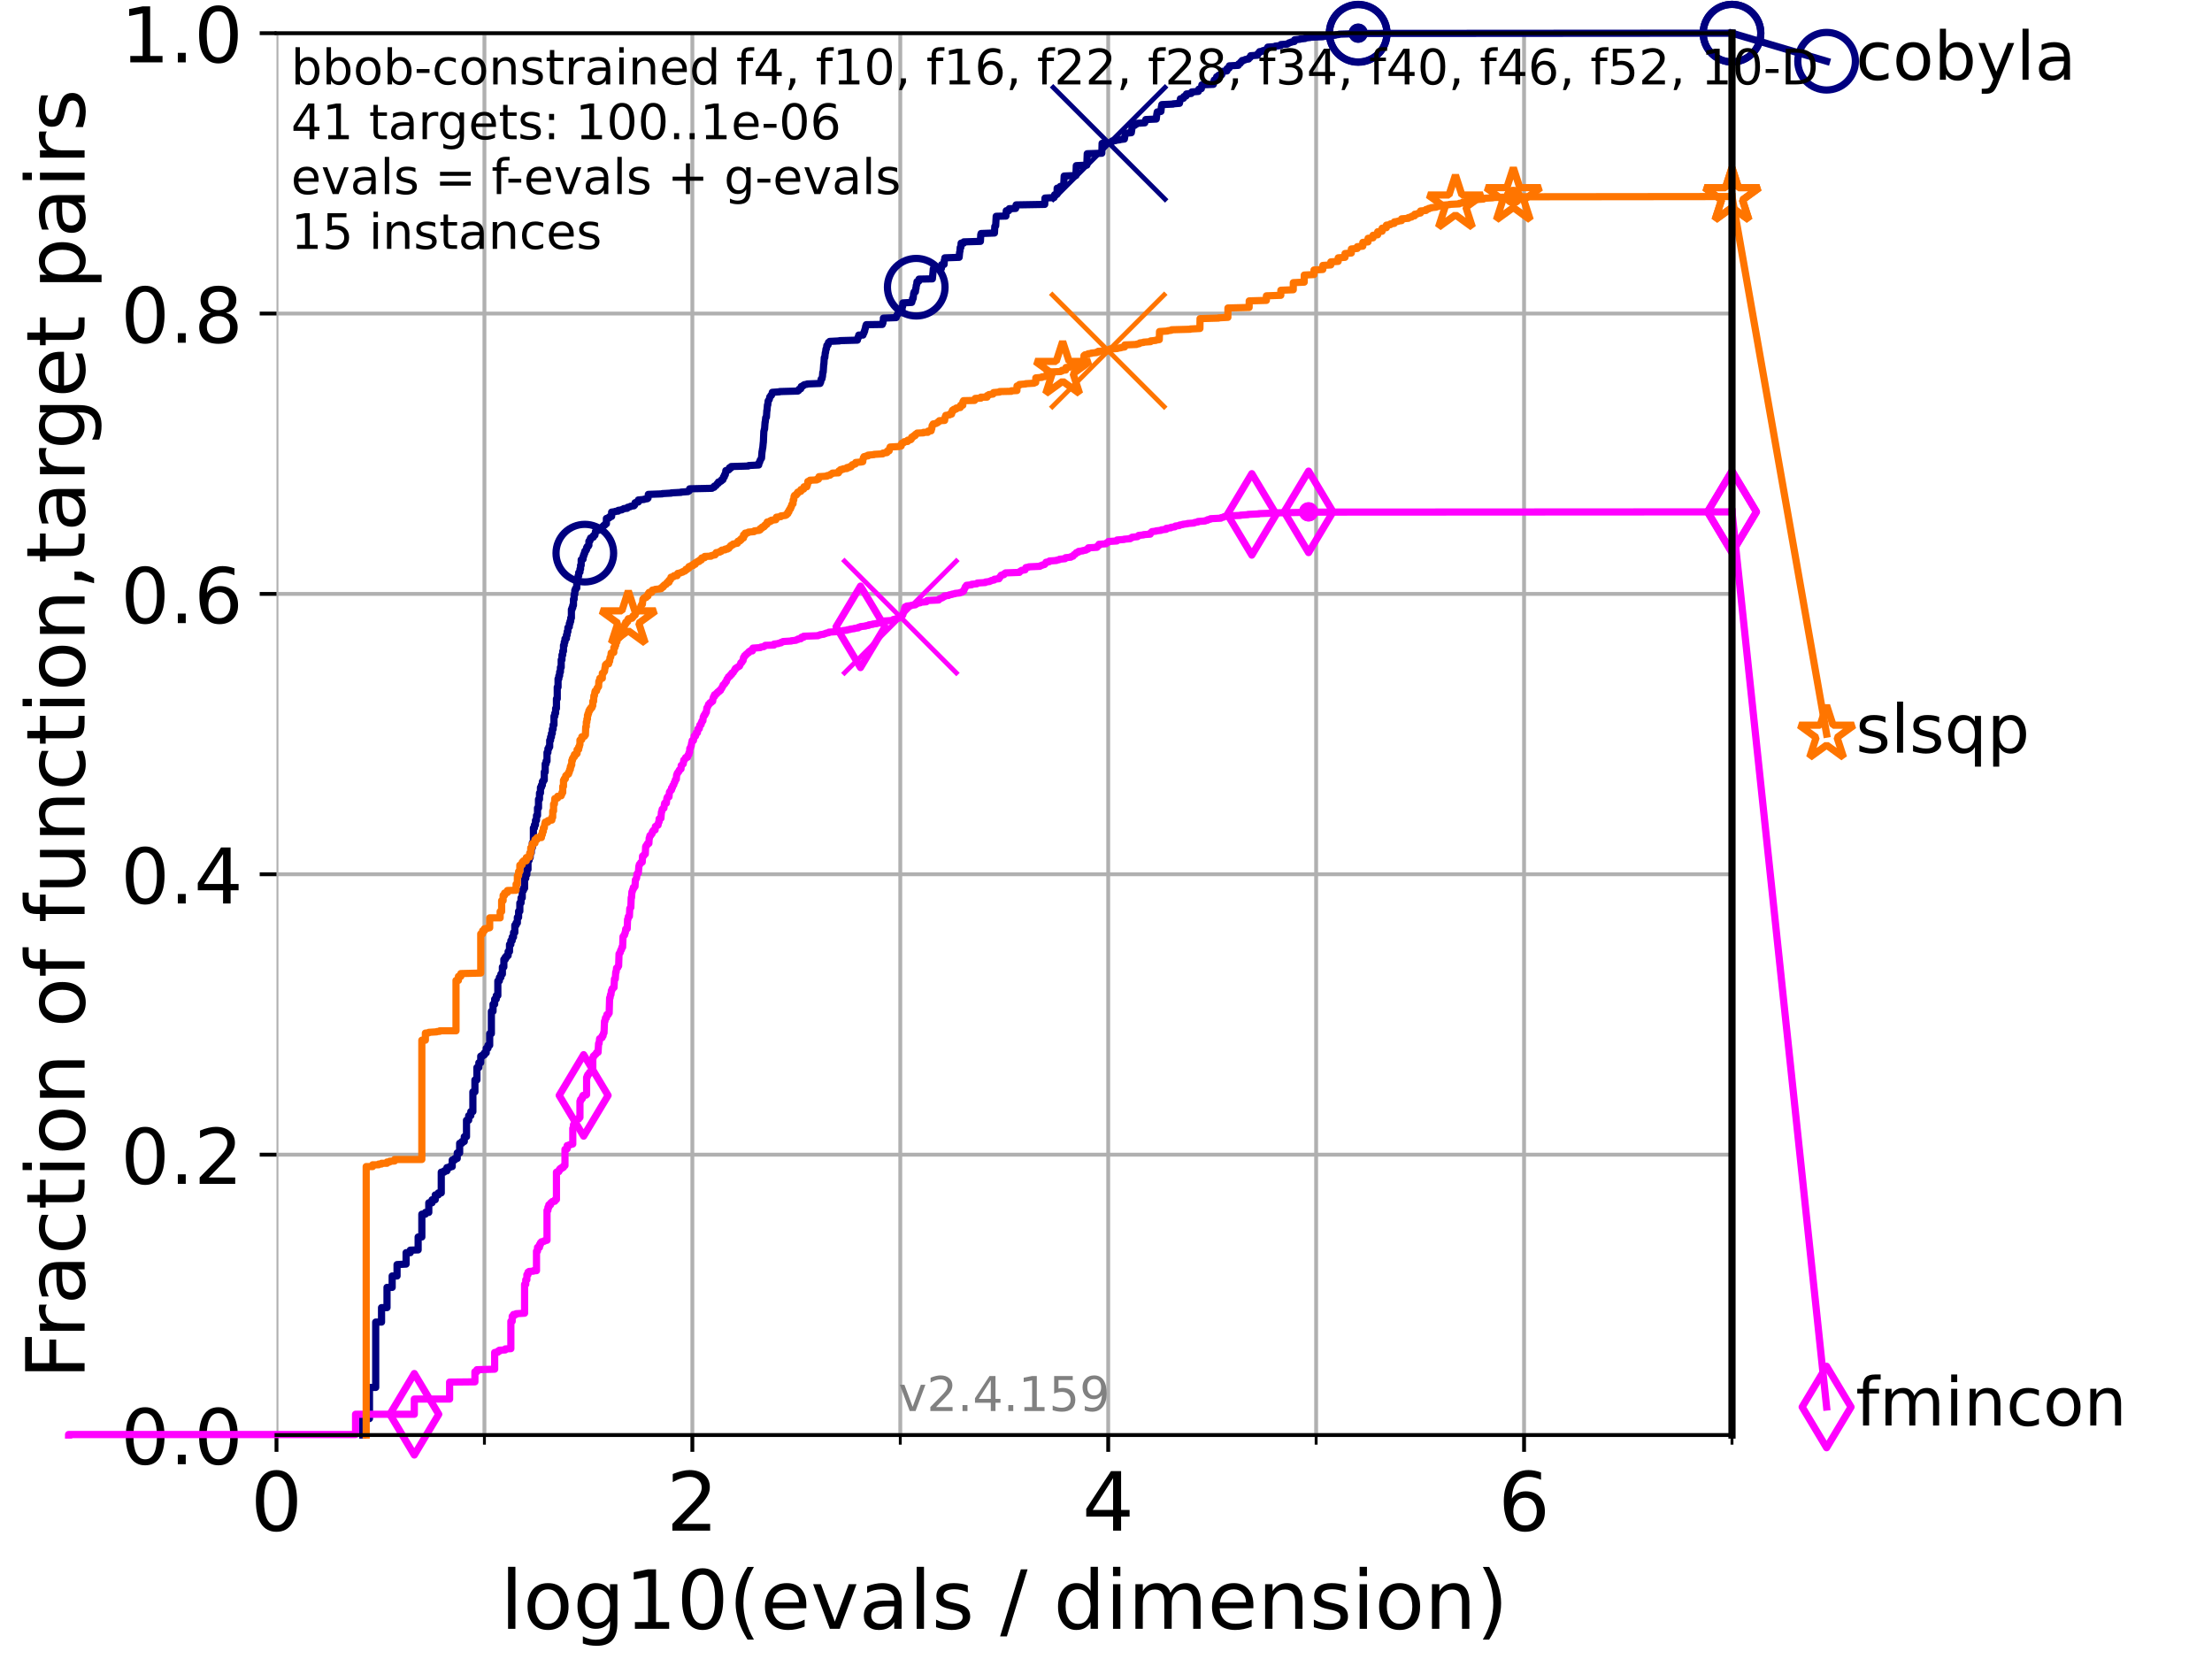 <?xml version="1.0" encoding="utf-8" standalone="no"?>
<!DOCTYPE svg PUBLIC "-//W3C//DTD SVG 1.1//EN"
  "http://www.w3.org/Graphics/SVG/1.1/DTD/svg11.dtd">
<!-- Created with matplotlib (https://matplotlib.org/) -->
<svg height="345.6pt" version="1.1" viewBox="0 0 460.8 345.6" width="460.8pt" xmlns="http://www.w3.org/2000/svg" xmlns:xlink="http://www.w3.org/1999/xlink">
 <defs>
  <style type="text/css">*{stroke-linecap:butt;stroke-linejoin:round;}</style>
 </defs>
 <g id="figure_1">
  <g id="patch_1">
   <path d="M 0 345.6 
L 460.8 345.6 
L 460.8 0 
L 0 0 
z
" style="fill:#ffffff;"/>
  </g>
  <g id="axes_1">
   <g id="patch_2">
    <path d="M 57.6 298.944 
L 360.806 298.944 
L 360.806 6.912 
L 57.6 6.912 
z
" style="fill:#ffffff;"/>
   </g>
   <g id="matplotlib.axis_1">
    <g id="xtick_1">
     <g id="line2d_1">
      <path clip-path="url(#p7a433b9f2a)" d="M 57.6 298.944 
L 57.6 6.912 
" style="fill:none;stroke:#b0b0b0;stroke-linecap:square;stroke-width:0.8;"/>
     </g>
     <g id="line2d_2">
      <defs>
       <path d="M 0 0 
L 0 3.5 
" id="ma23b733d2d" style="stroke:#000000;stroke-width:0.8;"/>
      </defs>
      <g>
       <use style="stroke:#000000;stroke-width:0.8;" x="57.6" xlink:href="#ma23b733d2d" y="298.944"/>
      </g>
     </g>
     <g id="text_1">
      <!-- 0 -->
      <g transform="translate(52.192 318.861)scale(0.17 -0.17)">
       <defs>
        <path d="M 31.781 66.406 
Q 24.172 66.406 20.328 58.906 
Q 16.5 51.422 16.5 36.375 
Q 16.5 21.391 20.328 13.891 
Q 24.172 6.391 31.781 6.391 
Q 39.453 6.391 43.281 13.891 
Q 47.125 21.391 47.125 36.375 
Q 47.125 51.422 43.281 58.906 
Q 39.453 66.406 31.781 66.406 
z
M 31.781 74.219 
Q 44.047 74.219 50.516 64.516 
Q 56.984 54.828 56.984 36.375 
Q 56.984 17.969 50.516 8.266 
Q 44.047 -1.422 31.781 -1.422 
Q 19.531 -1.422 13.062 8.266 
Q 6.594 17.969 6.594 36.375 
Q 6.594 54.828 13.062 64.516 
Q 19.531 74.219 31.781 74.219 
z
" id="DejaVuSans-48"/>
       </defs>
       <use xlink:href="#DejaVuSans-48"/>
      </g>
     </g>
    </g>
    <g id="xtick_2">
     <g id="line2d_3">
      <path clip-path="url(#p7a433b9f2a)" d="M 144.23 298.944 
L 144.23 6.912 
" style="fill:none;stroke:#b0b0b0;stroke-linecap:square;stroke-width:0.8;"/>
     </g>
     <g id="line2d_4">
      <g>
       <use style="stroke:#000000;stroke-width:0.8;" x="144.23" xlink:href="#ma23b733d2d" y="298.944"/>
      </g>
     </g>
     <g id="text_2">
      <!-- 2 -->
      <g transform="translate(138.822 318.861)scale(0.17 -0.17)">
       <defs>
        <path d="M 19.188 8.297 
L 53.609 8.297 
L 53.609 0 
L 7.328 0 
L 7.328 8.297 
Q 12.938 14.109 22.625 23.891 
Q 32.328 33.688 34.812 36.531 
Q 39.547 41.844 41.422 45.531 
Q 43.312 49.219 43.312 52.781 
Q 43.312 58.594 39.234 62.25 
Q 35.156 65.922 28.609 65.922 
Q 23.969 65.922 18.812 64.312 
Q 13.672 62.703 7.812 59.422 
L 7.812 69.391 
Q 13.766 71.781 18.938 73 
Q 24.125 74.219 28.422 74.219 
Q 39.75 74.219 46.484 68.547 
Q 53.219 62.891 53.219 53.422 
Q 53.219 48.922 51.531 44.891 
Q 49.859 40.875 45.406 35.406 
Q 44.188 33.984 37.641 27.219 
Q 31.109 20.453 19.188 8.297 
z
" id="DejaVuSans-50"/>
       </defs>
       <use xlink:href="#DejaVuSans-50"/>
      </g>
     </g>
    </g>
    <g id="xtick_3">
     <g id="line2d_5">
      <path clip-path="url(#p7a433b9f2a)" d="M 230.861 298.944 
L 230.861 6.912 
" style="fill:none;stroke:#b0b0b0;stroke-linecap:square;stroke-width:0.8;"/>
     </g>
     <g id="line2d_6">
      <g>
       <use style="stroke:#000000;stroke-width:0.8;" x="230.861" xlink:href="#ma23b733d2d" y="298.944"/>
      </g>
     </g>
     <g id="text_3">
      <!-- 4 -->
      <g transform="translate(225.453 318.861)scale(0.17 -0.17)">
       <defs>
        <path d="M 37.797 64.312 
L 12.891 25.391 
L 37.797 25.391 
z
M 35.203 72.906 
L 47.609 72.906 
L 47.609 25.391 
L 58.016 25.391 
L 58.016 17.188 
L 47.609 17.188 
L 47.609 0 
L 37.797 0 
L 37.797 17.188 
L 4.891 17.188 
L 4.891 26.703 
z
" id="DejaVuSans-52"/>
       </defs>
       <use xlink:href="#DejaVuSans-52"/>
      </g>
     </g>
    </g>
    <g id="xtick_4">
     <g id="line2d_7">
      <path clip-path="url(#p7a433b9f2a)" d="M 317.491 298.944 
L 317.491 6.912 
" style="fill:none;stroke:#b0b0b0;stroke-linecap:square;stroke-width:0.8;"/>
     </g>
     <g id="line2d_8">
      <g>
       <use style="stroke:#000000;stroke-width:0.8;" x="317.491" xlink:href="#ma23b733d2d" y="298.944"/>
      </g>
     </g>
     <g id="text_4">
      <!-- 6 -->
      <g transform="translate(312.083 318.861)scale(0.17 -0.17)">
       <defs>
        <path d="M 33.016 40.375 
Q 26.375 40.375 22.484 35.828 
Q 18.609 31.297 18.609 23.391 
Q 18.609 15.531 22.484 10.953 
Q 26.375 6.391 33.016 6.391 
Q 39.656 6.391 43.531 10.953 
Q 47.406 15.531 47.406 23.391 
Q 47.406 31.297 43.531 35.828 
Q 39.656 40.375 33.016 40.375 
z
M 52.594 71.297 
L 52.594 62.312 
Q 48.875 64.062 45.094 64.984 
Q 41.312 65.922 37.594 65.922 
Q 27.828 65.922 22.672 59.328 
Q 17.531 52.734 16.797 39.406 
Q 19.672 43.656 24.016 45.922 
Q 28.375 48.188 33.594 48.188 
Q 44.578 48.188 50.953 41.516 
Q 57.328 34.859 57.328 23.391 
Q 57.328 12.156 50.688 5.359 
Q 44.047 -1.422 33.016 -1.422 
Q 20.359 -1.422 13.672 8.266 
Q 6.984 17.969 6.984 36.375 
Q 6.984 53.656 15.188 63.938 
Q 23.391 74.219 37.203 74.219 
Q 40.922 74.219 44.703 73.484 
Q 48.484 72.75 52.594 71.297 
z
" id="DejaVuSans-54"/>
       </defs>
       <use xlink:href="#DejaVuSans-54"/>
      </g>
     </g>
    </g>
    <g id="xtick_5">
     <g id="line2d_9">
      <path clip-path="url(#p7a433b9f2a)" d="M 100.915 298.944 
L 100.915 6.912 
" style="fill:none;stroke:#b0b0b0;stroke-linecap:square;stroke-width:0.8;"/>
     </g>
     <g id="line2d_10">
      <defs>
       <path d="M 0 0 
L 0 2 
" id="mb28a0806a9" style="stroke:#000000;stroke-width:0.6;"/>
      </defs>
      <g>
       <use style="stroke:#000000;stroke-width:0.6;" x="100.915" xlink:href="#mb28a0806a9" y="298.944"/>
      </g>
     </g>
    </g>
    <g id="xtick_6">
     <g id="line2d_11">
      <path clip-path="url(#p7a433b9f2a)" d="M 187.546 298.944 
L 187.546 6.912 
" style="fill:none;stroke:#b0b0b0;stroke-linecap:square;stroke-width:0.8;"/>
     </g>
     <g id="line2d_12">
      <g>
       <use style="stroke:#000000;stroke-width:0.6;" x="187.546" xlink:href="#mb28a0806a9" y="298.944"/>
      </g>
     </g>
    </g>
    <g id="xtick_7">
     <g id="line2d_13">
      <path clip-path="url(#p7a433b9f2a)" d="M 274.176 298.944 
L 274.176 6.912 
" style="fill:none;stroke:#b0b0b0;stroke-linecap:square;stroke-width:0.8;"/>
     </g>
     <g id="line2d_14">
      <g>
       <use style="stroke:#000000;stroke-width:0.6;" x="274.176" xlink:href="#mb28a0806a9" y="298.944"/>
      </g>
     </g>
    </g>
    <g id="xtick_8">
     <g id="line2d_15">
      <path clip-path="url(#p7a433b9f2a)" d="M 360.806 298.944 
L 360.806 6.912 
" style="fill:none;stroke:#b0b0b0;stroke-linecap:square;stroke-width:0.8;"/>
     </g>
     <g id="line2d_16">
      <g>
       <use style="stroke:#000000;stroke-width:0.6;" x="360.806" xlink:href="#mb28a0806a9" y="298.944"/>
      </g>
     </g>
    </g>
    <g id="text_5">
     <!-- log10(evals / dimension) -->
     <g transform="translate(104.239 339.314)scale(0.17 -0.17)">
      <defs>
       <path d="M 9.422 75.984 
L 18.406 75.984 
L 18.406 0 
L 9.422 0 
z
" id="DejaVuSans-108"/>
       <path d="M 30.609 48.391 
Q 23.391 48.391 19.188 42.75 
Q 14.984 37.109 14.984 27.297 
Q 14.984 17.484 19.156 11.844 
Q 23.344 6.203 30.609 6.203 
Q 37.797 6.203 41.984 11.859 
Q 46.188 17.531 46.188 27.297 
Q 46.188 37.016 41.984 42.703 
Q 37.797 48.391 30.609 48.391 
z
M 30.609 56 
Q 42.328 56 49.016 48.375 
Q 55.719 40.766 55.719 27.297 
Q 55.719 13.875 49.016 6.219 
Q 42.328 -1.422 30.609 -1.422 
Q 18.844 -1.422 12.172 6.219 
Q 5.516 13.875 5.516 27.297 
Q 5.516 40.766 12.172 48.375 
Q 18.844 56 30.609 56 
z
" id="DejaVuSans-111"/>
       <path d="M 45.406 27.984 
Q 45.406 37.75 41.375 43.109 
Q 37.359 48.484 30.078 48.484 
Q 22.859 48.484 18.828 43.109 
Q 14.797 37.75 14.797 27.984 
Q 14.797 18.266 18.828 12.891 
Q 22.859 7.516 30.078 7.516 
Q 37.359 7.516 41.375 12.891 
Q 45.406 18.266 45.406 27.984 
z
M 54.391 6.781 
Q 54.391 -7.172 48.188 -13.984 
Q 42 -20.797 29.203 -20.797 
Q 24.469 -20.797 20.266 -20.094 
Q 16.062 -19.391 12.109 -17.922 
L 12.109 -9.188 
Q 16.062 -11.328 19.922 -12.344 
Q 23.781 -13.375 27.781 -13.375 
Q 36.625 -13.375 41.016 -8.766 
Q 45.406 -4.156 45.406 5.172 
L 45.406 9.625 
Q 42.625 4.781 38.281 2.391 
Q 33.938 0 27.875 0 
Q 17.828 0 11.672 7.656 
Q 5.516 15.328 5.516 27.984 
Q 5.516 40.672 11.672 48.328 
Q 17.828 56 27.875 56 
Q 33.938 56 38.281 53.609 
Q 42.625 51.219 45.406 46.391 
L 45.406 54.688 
L 54.391 54.688 
z
" id="DejaVuSans-103"/>
       <path d="M 12.406 8.297 
L 28.516 8.297 
L 28.516 63.922 
L 10.984 60.406 
L 10.984 69.391 
L 28.422 72.906 
L 38.281 72.906 
L 38.281 8.297 
L 54.391 8.297 
L 54.391 0 
L 12.406 0 
z
" id="DejaVuSans-49"/>
       <path d="M 31 75.875 
Q 24.469 64.656 21.281 53.656 
Q 18.109 42.672 18.109 31.391 
Q 18.109 20.125 21.312 9.062 
Q 24.516 -2 31 -13.188 
L 23.188 -13.188 
Q 15.875 -1.703 12.234 9.375 
Q 8.594 20.453 8.594 31.391 
Q 8.594 42.281 12.203 53.312 
Q 15.828 64.359 23.188 75.875 
z
" id="DejaVuSans-40"/>
       <path d="M 56.203 29.594 
L 56.203 25.203 
L 14.891 25.203 
Q 15.484 15.922 20.484 11.062 
Q 25.484 6.203 34.422 6.203 
Q 39.594 6.203 44.453 7.469 
Q 49.312 8.734 54.109 11.281 
L 54.109 2.781 
Q 49.266 0.734 44.188 -0.344 
Q 39.109 -1.422 33.891 -1.422 
Q 20.797 -1.422 13.156 6.188 
Q 5.516 13.812 5.516 26.812 
Q 5.516 40.234 12.766 48.109 
Q 20.016 56 32.328 56 
Q 43.359 56 49.781 48.891 
Q 56.203 41.797 56.203 29.594 
z
M 47.219 32.234 
Q 47.125 39.594 43.094 43.984 
Q 39.062 48.391 32.422 48.391 
Q 24.906 48.391 20.391 44.141 
Q 15.875 39.891 15.188 32.172 
z
" id="DejaVuSans-101"/>
       <path d="M 2.984 54.688 
L 12.5 54.688 
L 29.594 8.797 
L 46.688 54.688 
L 56.203 54.688 
L 35.688 0 
L 23.484 0 
z
" id="DejaVuSans-118"/>
       <path d="M 34.281 27.484 
Q 23.391 27.484 19.188 25 
Q 14.984 22.516 14.984 16.5 
Q 14.984 11.719 18.141 8.906 
Q 21.297 6.109 26.703 6.109 
Q 34.188 6.109 38.703 11.406 
Q 43.219 16.703 43.219 25.484 
L 43.219 27.484 
z
M 52.203 31.203 
L 52.203 0 
L 43.219 0 
L 43.219 8.297 
Q 40.141 3.328 35.547 0.953 
Q 30.953 -1.422 24.312 -1.422 
Q 15.922 -1.422 10.953 3.297 
Q 6 8.016 6 15.922 
Q 6 25.141 12.172 29.828 
Q 18.359 34.516 30.609 34.516 
L 43.219 34.516 
L 43.219 35.406 
Q 43.219 41.609 39.141 45 
Q 35.062 48.391 27.688 48.391 
Q 23 48.391 18.547 47.266 
Q 14.109 46.141 10.016 43.891 
L 10.016 52.203 
Q 14.938 54.109 19.578 55.047 
Q 24.219 56 28.609 56 
Q 40.484 56 46.344 49.844 
Q 52.203 43.703 52.203 31.203 
z
" id="DejaVuSans-97"/>
       <path d="M 44.281 53.078 
L 44.281 44.578 
Q 40.484 46.531 36.375 47.5 
Q 32.281 48.484 27.875 48.484 
Q 21.188 48.484 17.844 46.438 
Q 14.5 44.391 14.5 40.281 
Q 14.5 37.156 16.891 35.375 
Q 19.281 33.594 26.516 31.984 
L 29.594 31.297 
Q 39.156 29.25 43.188 25.516 
Q 47.219 21.781 47.219 15.094 
Q 47.219 7.469 41.188 3.016 
Q 35.156 -1.422 24.609 -1.422 
Q 20.219 -1.422 15.453 -0.562 
Q 10.688 0.297 5.422 2 
L 5.422 11.281 
Q 10.406 8.688 15.234 7.391 
Q 20.062 6.109 24.812 6.109 
Q 31.156 6.109 34.562 8.281 
Q 37.984 10.453 37.984 14.406 
Q 37.984 18.062 35.516 20.016 
Q 33.062 21.969 24.703 23.781 
L 21.578 24.516 
Q 13.234 26.266 9.516 29.906 
Q 5.812 33.547 5.812 39.891 
Q 5.812 47.609 11.281 51.797 
Q 16.75 56 26.812 56 
Q 31.781 56 36.172 55.266 
Q 40.578 54.547 44.281 53.078 
z
" id="DejaVuSans-115"/>
       <path id="DejaVuSans-32"/>
       <path d="M 25.391 72.906 
L 33.688 72.906 
L 8.297 -9.281 
L 0 -9.281 
z
" id="DejaVuSans-47"/>
       <path d="M 45.406 46.391 
L 45.406 75.984 
L 54.391 75.984 
L 54.391 0 
L 45.406 0 
L 45.406 8.203 
Q 42.578 3.328 38.25 0.953 
Q 33.938 -1.422 27.875 -1.422 
Q 17.969 -1.422 11.734 6.484 
Q 5.516 14.406 5.516 27.297 
Q 5.516 40.188 11.734 48.094 
Q 17.969 56 27.875 56 
Q 33.938 56 38.25 53.625 
Q 42.578 51.266 45.406 46.391 
z
M 14.797 27.297 
Q 14.797 17.391 18.875 11.75 
Q 22.953 6.109 30.078 6.109 
Q 37.203 6.109 41.297 11.75 
Q 45.406 17.391 45.406 27.297 
Q 45.406 37.203 41.297 42.844 
Q 37.203 48.484 30.078 48.484 
Q 22.953 48.484 18.875 42.844 
Q 14.797 37.203 14.797 27.297 
z
" id="DejaVuSans-100"/>
       <path d="M 9.422 54.688 
L 18.406 54.688 
L 18.406 0 
L 9.422 0 
z
M 9.422 75.984 
L 18.406 75.984 
L 18.406 64.594 
L 9.422 64.594 
z
" id="DejaVuSans-105"/>
       <path d="M 52 44.188 
Q 55.375 50.25 60.062 53.125 
Q 64.75 56 71.094 56 
Q 79.641 56 84.281 50.016 
Q 88.922 44.047 88.922 33.016 
L 88.922 0 
L 79.891 0 
L 79.891 32.719 
Q 79.891 40.578 77.094 44.375 
Q 74.312 48.188 68.609 48.188 
Q 61.625 48.188 57.562 43.547 
Q 53.516 38.922 53.516 30.906 
L 53.516 0 
L 44.484 0 
L 44.484 32.719 
Q 44.484 40.625 41.703 44.406 
Q 38.922 48.188 33.109 48.188 
Q 26.219 48.188 22.156 43.531 
Q 18.109 38.875 18.109 30.906 
L 18.109 0 
L 9.078 0 
L 9.078 54.688 
L 18.109 54.688 
L 18.109 46.188 
Q 21.188 51.219 25.484 53.609 
Q 29.781 56 35.688 56 
Q 41.656 56 45.828 52.969 
Q 50 49.953 52 44.188 
z
" id="DejaVuSans-109"/>
       <path d="M 54.891 33.016 
L 54.891 0 
L 45.906 0 
L 45.906 32.719 
Q 45.906 40.484 42.875 44.328 
Q 39.844 48.188 33.797 48.188 
Q 26.516 48.188 22.312 43.547 
Q 18.109 38.922 18.109 30.906 
L 18.109 0 
L 9.078 0 
L 9.078 54.688 
L 18.109 54.688 
L 18.109 46.188 
Q 21.344 51.125 25.703 53.562 
Q 30.078 56 35.797 56 
Q 45.219 56 50.047 50.172 
Q 54.891 44.344 54.891 33.016 
z
" id="DejaVuSans-110"/>
       <path d="M 8.016 75.875 
L 15.828 75.875 
Q 23.141 64.359 26.781 53.312 
Q 30.422 42.281 30.422 31.391 
Q 30.422 20.453 26.781 9.375 
Q 23.141 -1.703 15.828 -13.188 
L 8.016 -13.188 
Q 14.5 -2 17.703 9.062 
Q 20.906 20.125 20.906 31.391 
Q 20.906 42.672 17.703 53.656 
Q 14.5 64.656 8.016 75.875 
z
" id="DejaVuSans-41"/>
      </defs>
      <use xlink:href="#DejaVuSans-108"/>
      <use x="27.783" xlink:href="#DejaVuSans-111"/>
      <use x="88.965" xlink:href="#DejaVuSans-103"/>
      <use x="152.441" xlink:href="#DejaVuSans-49"/>
      <use x="216.064" xlink:href="#DejaVuSans-48"/>
      <use x="279.688" xlink:href="#DejaVuSans-40"/>
      <use x="318.701" xlink:href="#DejaVuSans-101"/>
      <use x="380.225" xlink:href="#DejaVuSans-118"/>
      <use x="439.404" xlink:href="#DejaVuSans-97"/>
      <use x="500.684" xlink:href="#DejaVuSans-108"/>
      <use x="528.467" xlink:href="#DejaVuSans-115"/>
      <use x="580.566" xlink:href="#DejaVuSans-32"/>
      <use x="612.354" xlink:href="#DejaVuSans-47"/>
      <use x="646.045" xlink:href="#DejaVuSans-32"/>
      <use x="677.832" xlink:href="#DejaVuSans-100"/>
      <use x="741.309" xlink:href="#DejaVuSans-105"/>
      <use x="769.092" xlink:href="#DejaVuSans-109"/>
      <use x="866.504" xlink:href="#DejaVuSans-101"/>
      <use x="928.027" xlink:href="#DejaVuSans-110"/>
      <use x="991.406" xlink:href="#DejaVuSans-115"/>
      <use x="1043.506" xlink:href="#DejaVuSans-105"/>
      <use x="1071.289" xlink:href="#DejaVuSans-111"/>
      <use x="1132.471" xlink:href="#DejaVuSans-110"/>
      <use x="1195.85" xlink:href="#DejaVuSans-41"/>
     </g>
    </g>
   </g>
   <g id="matplotlib.axis_2">
    <g id="ytick_1">
     <g id="line2d_17">
      <path clip-path="url(#p7a433b9f2a)" d="M 57.6 298.944 
L 360.806 298.944 
" style="fill:none;stroke:#b0b0b0;stroke-linecap:square;stroke-width:0.8;"/>
     </g>
     <g id="line2d_18">
      <defs>
       <path d="M 0 0 
L -3.5 0 
" id="mb8ebc11dc4" style="stroke:#000000;stroke-width:0.8;"/>
      </defs>
      <g>
       <use style="stroke:#000000;stroke-width:0.8;" x="57.6" xlink:href="#mb8ebc11dc4" y="298.944"/>
      </g>
     </g>
     <g id="text_6">
      <!-- 0.0 -->
      <g transform="translate(25.155 305.023)scale(0.16 -0.16)">
       <defs>
        <path d="M 10.688 12.406 
L 21 12.406 
L 21 0 
L 10.688 0 
z
" id="DejaVuSans-46"/>
       </defs>
       <use xlink:href="#DejaVuSans-48"/>
       <use x="63.623" xlink:href="#DejaVuSans-46"/>
       <use x="95.41" xlink:href="#DejaVuSans-48"/>
      </g>
     </g>
    </g>
    <g id="ytick_2">
     <g id="line2d_19">
      <path clip-path="url(#p7a433b9f2a)" d="M 57.6 240.538 
L 360.806 240.538 
" style="fill:none;stroke:#b0b0b0;stroke-linecap:square;stroke-width:0.8;"/>
     </g>
     <g id="line2d_20">
      <g>
       <use style="stroke:#000000;stroke-width:0.8;" x="57.6" xlink:href="#mb8ebc11dc4" y="240.538"/>
      </g>
     </g>
     <g id="text_7">
      <!-- 0.2 -->
      <g transform="translate(25.155 246.616)scale(0.16 -0.16)">
       <use xlink:href="#DejaVuSans-48"/>
       <use x="63.623" xlink:href="#DejaVuSans-46"/>
       <use x="95.41" xlink:href="#DejaVuSans-50"/>
      </g>
     </g>
    </g>
    <g id="ytick_3">
     <g id="line2d_21">
      <path clip-path="url(#p7a433b9f2a)" d="M 57.6 182.131 
L 360.806 182.131 
" style="fill:none;stroke:#b0b0b0;stroke-linecap:square;stroke-width:0.8;"/>
     </g>
     <g id="line2d_22">
      <g>
       <use style="stroke:#000000;stroke-width:0.8;" x="57.6" xlink:href="#mb8ebc11dc4" y="182.131"/>
      </g>
     </g>
     <g id="text_8">
      <!-- 0.4 -->
      <g transform="translate(25.155 188.21)scale(0.16 -0.16)">
       <use xlink:href="#DejaVuSans-48"/>
       <use x="63.623" xlink:href="#DejaVuSans-46"/>
       <use x="95.41" xlink:href="#DejaVuSans-52"/>
      </g>
     </g>
    </g>
    <g id="ytick_4">
     <g id="line2d_23">
      <path clip-path="url(#p7a433b9f2a)" d="M 57.6 123.725 
L 360.806 123.725 
" style="fill:none;stroke:#b0b0b0;stroke-linecap:square;stroke-width:0.8;"/>
     </g>
     <g id="line2d_24">
      <g>
       <use style="stroke:#000000;stroke-width:0.8;" x="57.6" xlink:href="#mb8ebc11dc4" y="123.725"/>
      </g>
     </g>
     <g id="text_9">
      <!-- 0.6 -->
      <g transform="translate(25.155 129.804)scale(0.16 -0.16)">
       <use xlink:href="#DejaVuSans-48"/>
       <use x="63.623" xlink:href="#DejaVuSans-46"/>
       <use x="95.41" xlink:href="#DejaVuSans-54"/>
      </g>
     </g>
    </g>
    <g id="ytick_5">
     <g id="line2d_25">
      <path clip-path="url(#p7a433b9f2a)" d="M 57.6 65.318 
L 360.806 65.318 
" style="fill:none;stroke:#b0b0b0;stroke-linecap:square;stroke-width:0.8;"/>
     </g>
     <g id="line2d_26">
      <g>
       <use style="stroke:#000000;stroke-width:0.8;" x="57.6" xlink:href="#mb8ebc11dc4" y="65.318"/>
      </g>
     </g>
     <g id="text_10">
      <!-- 0.8 -->
      <g transform="translate(25.155 71.397)scale(0.16 -0.16)">
       <defs>
        <path d="M 31.781 34.625 
Q 24.75 34.625 20.719 30.859 
Q 16.703 27.094 16.703 20.516 
Q 16.703 13.922 20.719 10.156 
Q 24.75 6.391 31.781 6.391 
Q 38.812 6.391 42.859 10.172 
Q 46.922 13.969 46.922 20.516 
Q 46.922 27.094 42.891 30.859 
Q 38.875 34.625 31.781 34.625 
z
M 21.922 38.812 
Q 15.578 40.375 12.031 44.719 
Q 8.5 49.078 8.5 55.328 
Q 8.5 64.062 14.719 69.141 
Q 20.953 74.219 31.781 74.219 
Q 42.672 74.219 48.875 69.141 
Q 55.078 64.062 55.078 55.328 
Q 55.078 49.078 51.531 44.719 
Q 48 40.375 41.703 38.812 
Q 48.828 37.156 52.797 32.312 
Q 56.781 27.484 56.781 20.516 
Q 56.781 9.906 50.312 4.234 
Q 43.844 -1.422 31.781 -1.422 
Q 19.734 -1.422 13.25 4.234 
Q 6.781 9.906 6.781 20.516 
Q 6.781 27.484 10.781 32.312 
Q 14.797 37.156 21.922 38.812 
z
M 18.312 54.391 
Q 18.312 48.734 21.844 45.562 
Q 25.391 42.391 31.781 42.391 
Q 38.141 42.391 41.719 45.562 
Q 45.312 48.734 45.312 54.391 
Q 45.312 60.062 41.719 63.234 
Q 38.141 66.406 31.781 66.406 
Q 25.391 66.406 21.844 63.234 
Q 18.312 60.062 18.312 54.391 
z
" id="DejaVuSans-56"/>
       </defs>
       <use xlink:href="#DejaVuSans-48"/>
       <use x="63.623" xlink:href="#DejaVuSans-46"/>
       <use x="95.41" xlink:href="#DejaVuSans-56"/>
      </g>
     </g>
    </g>
    <g id="ytick_6">
     <g id="line2d_27">
      <path clip-path="url(#p7a433b9f2a)" d="M 57.6 6.912 
L 360.806 6.912 
" style="fill:none;stroke:#b0b0b0;stroke-linecap:square;stroke-width:0.8;"/>
     </g>
     <g id="line2d_28">
      <g>
       <use style="stroke:#000000;stroke-width:0.8;" x="57.6" xlink:href="#mb8ebc11dc4" y="6.912"/>
      </g>
     </g>
     <g id="text_11">
      <!-- 1.0 -->
      <g transform="translate(25.155 12.991)scale(0.16 -0.16)">
       <use xlink:href="#DejaVuSans-49"/>
       <use x="63.623" xlink:href="#DejaVuSans-46"/>
       <use x="95.41" xlink:href="#DejaVuSans-48"/>
      </g>
     </g>
    </g>
    <g id="text_12">
     <!-- Fraction of function,target pairs -->
     <g transform="translate(17.62 287.313)rotate(-90)scale(0.17 -0.17)">
      <defs>
       <path d="M 9.812 72.906 
L 51.703 72.906 
L 51.703 64.594 
L 19.672 64.594 
L 19.672 43.109 
L 48.578 43.109 
L 48.578 34.812 
L 19.672 34.812 
L 19.672 0 
L 9.812 0 
z
" id="DejaVuSans-70"/>
       <path d="M 41.109 46.297 
Q 39.594 47.172 37.812 47.578 
Q 36.031 48 33.891 48 
Q 26.266 48 22.188 43.047 
Q 18.109 38.094 18.109 28.812 
L 18.109 0 
L 9.078 0 
L 9.078 54.688 
L 18.109 54.688 
L 18.109 46.188 
Q 20.953 51.172 25.484 53.578 
Q 30.031 56 36.531 56 
Q 37.453 56 38.578 55.875 
Q 39.703 55.766 41.062 55.516 
z
" id="DejaVuSans-114"/>
       <path d="M 48.781 52.594 
L 48.781 44.188 
Q 44.969 46.297 41.141 47.344 
Q 37.312 48.391 33.406 48.391 
Q 24.656 48.391 19.812 42.844 
Q 14.984 37.312 14.984 27.297 
Q 14.984 17.281 19.812 11.734 
Q 24.656 6.203 33.406 6.203 
Q 37.312 6.203 41.141 7.25 
Q 44.969 8.297 48.781 10.406 
L 48.781 2.094 
Q 45.016 0.344 40.984 -0.531 
Q 36.969 -1.422 32.422 -1.422 
Q 20.062 -1.422 12.781 6.344 
Q 5.516 14.109 5.516 27.297 
Q 5.516 40.672 12.859 48.328 
Q 20.219 56 33.016 56 
Q 37.156 56 41.109 55.141 
Q 45.062 54.297 48.781 52.594 
z
" id="DejaVuSans-99"/>
       <path d="M 18.312 70.219 
L 18.312 54.688 
L 36.812 54.688 
L 36.812 47.703 
L 18.312 47.703 
L 18.312 18.016 
Q 18.312 11.328 20.141 9.422 
Q 21.969 7.516 27.594 7.516 
L 36.812 7.516 
L 36.812 0 
L 27.594 0 
Q 17.188 0 13.234 3.875 
Q 9.281 7.766 9.281 18.016 
L 9.281 47.703 
L 2.688 47.703 
L 2.688 54.688 
L 9.281 54.688 
L 9.281 70.219 
z
" id="DejaVuSans-116"/>
       <path d="M 37.109 75.984 
L 37.109 68.5 
L 28.516 68.5 
Q 23.688 68.5 21.797 66.547 
Q 19.922 64.594 19.922 59.516 
L 19.922 54.688 
L 34.719 54.688 
L 34.719 47.703 
L 19.922 47.703 
L 19.922 0 
L 10.891 0 
L 10.891 47.703 
L 2.297 47.703 
L 2.297 54.688 
L 10.891 54.688 
L 10.891 58.5 
Q 10.891 67.625 15.141 71.797 
Q 19.391 75.984 28.609 75.984 
z
" id="DejaVuSans-102"/>
       <path d="M 8.5 21.578 
L 8.5 54.688 
L 17.484 54.688 
L 17.484 21.922 
Q 17.484 14.156 20.5 10.266 
Q 23.531 6.391 29.594 6.391 
Q 36.859 6.391 41.078 11.031 
Q 45.312 15.672 45.312 23.688 
L 45.312 54.688 
L 54.297 54.688 
L 54.297 0 
L 45.312 0 
L 45.312 8.406 
Q 42.047 3.422 37.719 1 
Q 33.406 -1.422 27.688 -1.422 
Q 18.266 -1.422 13.375 4.438 
Q 8.5 10.297 8.5 21.578 
z
M 31.109 56 
z
" id="DejaVuSans-117"/>
       <path d="M 11.719 12.406 
L 22.016 12.406 
L 22.016 4 
L 14.016 -11.625 
L 7.719 -11.625 
L 11.719 4 
z
" id="DejaVuSans-44"/>
       <path d="M 18.109 8.203 
L 18.109 -20.797 
L 9.078 -20.797 
L 9.078 54.688 
L 18.109 54.688 
L 18.109 46.391 
Q 20.953 51.266 25.266 53.625 
Q 29.594 56 35.594 56 
Q 45.562 56 51.781 48.094 
Q 58.016 40.188 58.016 27.297 
Q 58.016 14.406 51.781 6.484 
Q 45.562 -1.422 35.594 -1.422 
Q 29.594 -1.422 25.266 0.953 
Q 20.953 3.328 18.109 8.203 
z
M 48.688 27.297 
Q 48.688 37.203 44.609 42.844 
Q 40.531 48.484 33.406 48.484 
Q 26.266 48.484 22.188 42.844 
Q 18.109 37.203 18.109 27.297 
Q 18.109 17.391 22.188 11.75 
Q 26.266 6.109 33.406 6.109 
Q 40.531 6.109 44.609 11.75 
Q 48.688 17.391 48.688 27.297 
z
" id="DejaVuSans-112"/>
      </defs>
      <use xlink:href="#DejaVuSans-70"/>
      <use x="50.27" xlink:href="#DejaVuSans-114"/>
      <use x="91.383" xlink:href="#DejaVuSans-97"/>
      <use x="152.662" xlink:href="#DejaVuSans-99"/>
      <use x="207.643" xlink:href="#DejaVuSans-116"/>
      <use x="246.852" xlink:href="#DejaVuSans-105"/>
      <use x="274.635" xlink:href="#DejaVuSans-111"/>
      <use x="335.816" xlink:href="#DejaVuSans-110"/>
      <use x="399.195" xlink:href="#DejaVuSans-32"/>
      <use x="430.982" xlink:href="#DejaVuSans-111"/>
      <use x="492.164" xlink:href="#DejaVuSans-102"/>
      <use x="527.369" xlink:href="#DejaVuSans-32"/>
      <use x="559.156" xlink:href="#DejaVuSans-102"/>
      <use x="594.361" xlink:href="#DejaVuSans-117"/>
      <use x="657.74" xlink:href="#DejaVuSans-110"/>
      <use x="721.119" xlink:href="#DejaVuSans-99"/>
      <use x="776.1" xlink:href="#DejaVuSans-116"/>
      <use x="815.309" xlink:href="#DejaVuSans-105"/>
      <use x="843.092" xlink:href="#DejaVuSans-111"/>
      <use x="904.273" xlink:href="#DejaVuSans-110"/>
      <use x="967.652" xlink:href="#DejaVuSans-44"/>
      <use x="999.439" xlink:href="#DejaVuSans-116"/>
      <use x="1038.648" xlink:href="#DejaVuSans-97"/>
      <use x="1099.928" xlink:href="#DejaVuSans-114"/>
      <use x="1139.291" xlink:href="#DejaVuSans-103"/>
      <use x="1202.768" xlink:href="#DejaVuSans-101"/>
      <use x="1264.291" xlink:href="#DejaVuSans-116"/>
      <use x="1303.5" xlink:href="#DejaVuSans-32"/>
      <use x="1335.287" xlink:href="#DejaVuSans-112"/>
      <use x="1398.764" xlink:href="#DejaVuSans-97"/>
      <use x="1460.043" xlink:href="#DejaVuSans-105"/>
      <use x="1487.826" xlink:href="#DejaVuSans-114"/>
      <use x="1528.939" xlink:href="#DejaVuSans-115"/>
     </g>
    </g>
   </g>
   <g id="line2d_29">
    <defs>
     <path d="M 0 1.5 
C 0.398 1.5 0.779 1.342 1.061 1.061 
C 1.342 0.779 1.5 0.398 1.5 0 
C 1.5 -0.398 1.342 -0.779 1.061 -1.061 
C 0.779 -1.342 0.398 -1.5 0 -1.5 
C -0.398 -1.5 -0.779 -1.342 -1.061 -1.061 
C -1.342 -0.779 -1.5 -0.398 -1.5 0 
C -1.5 0.398 -1.342 0.779 -1.061 1.061 
C -0.779 1.342 -0.398 1.5 0 1.5 
z
" id="ma6c561aea6" style="stroke:#000080;"/>
    </defs>
    <g>
     <use style="fill:#000080;stroke:#000080;" x="282.933" xlink:href="#ma6c561aea6" y="6.912"/>
     <use style="fill:#000080;stroke:#000080;" x="282.933" xlink:href="#ma6c561aea6" y="6.912"/>
    </g>
   </g>
   <g id="line2d_30">
    <path d="M 75.575 298.944 
L 75.575 295.515 
L 76.969 295.515 
L 76.969 289.025 
L 78.267 289.025 
L 78.267 275.413 
L 79.481 275.413 
L 79.481 272.405 
L 80.621 272.405 
L 80.621 268.184 
L 81.696 268.184 
L 81.696 265.81 
L 82.713 265.81 
L 82.713 263.436 
L 84.596 263.33 
L 84.596 260.956 
L 85.471 260.956 
L 85.471 260.428 
L 87.108 260.376 
L 87.108 257.685 
L 87.876 257.685 
L 87.876 252.936 
L 88.614 252.936 
L 88.614 252.567 
L 89.324 252.567 
L 89.324 250.562 
L 90.008 250.562 
L 90.008 249.929 
L 90.668 249.929 
L 90.668 248.927 
L 91.306 248.927 
L 91.306 248.505 
L 91.923 248.505 
L 91.923 244.178 
L 92.52 244.178 
L 92.52 243.914 
L 93.099 243.914 
L 93.099 243.228 
L 93.66 243.228 
L 93.66 243.017 
L 94.206 243.017 
L 94.206 241.646 
L 94.736 241.646 
L 94.736 241.329 
L 95.251 241.329 
L 95.251 240.168 
L 95.753 240.168 
L 95.753 238.163 
L 96.241 238.163 
L 96.241 237.794 
L 96.718 237.794 
L 96.718 236.792 
L 97.182 236.792 
L 97.182 233.362 
L 97.635 233.362 
L 97.635 232.412 
L 98.078 232.412 
L 98.078 231.568 
L 98.51 231.568 
L 98.51 227.453 
L 98.933 227.453 
L 98.933 224.973 
L 99.347 224.973 
L 99.347 222.388 
L 99.751 222.388 
L 99.751 221.385 
L 100.147 221.385 
L 100.147 220.014 
L 100.535 220.014 
L 100.535 219.75 
L 100.915 219.75 
L 100.915 219.328 
L 101.288 219.328 
L 101.288 218.378 
L 101.653 218.378 
L 101.653 217.745 
L 102.011 217.745 
L 102.011 215.318 
L 102.363 215.318 
L 102.363 210.675 
L 102.708 210.675 
L 102.708 209.198 
L 103.047 209.198 
L 103.047 208.142 
L 103.38 208.142 
L 103.38 207.404 
L 103.707 207.404 
L 103.707 204.344 
L 104.029 204.344 
L 104.029 203.605 
L 104.345 203.605 
L 104.345 202.919 
L 104.656 202.919 
L 104.656 201.442 
L 104.962 201.442 
L 104.962 199.859 
L 105.263 199.859 
L 105.263 199.384 
L 105.559 199.384 
L 105.559 199.067 
L 105.851 199.067 
L 105.851 198.223 
L 106.138 198.223 
L 106.138 196.746 
L 106.421 196.746 
L 106.421 195.955 
L 106.699 195.955 
L 106.699 195.216 
L 106.974 195.216 
L 106.974 194.266 
L 107.245 194.266 
L 107.245 192.736 
L 107.512 192.736 
L 107.512 192.261 
L 107.775 192.261 
L 107.775 191.101 
L 108.034 191.101 
L 108.034 189.834 
L 108.29 189.834 
L 108.29 188.093 
L 108.543 188.093 
L 108.543 187.038 
L 108.792 187.038 
L 108.792 185.508 
L 109.038 185.508 
L 109.038 185.033 
L 109.28 185.033 
L 109.28 182.975 
L 109.52 182.975 
L 109.52 182.184 
L 109.757 182.184 
L 109.757 181.129 
L 109.99 181.129 
L 109.99 179.229 
L 110.221 179.229 
L 110.221 178.649 
L 110.449 178.649 
L 110.449 177.647 
L 110.675 177.647 
L 110.675 176.591 
L 110.897 176.591 
L 110.897 175.589 
L 111.117 175.589 
L 111.117 172.476 
L 111.335 172.476 
L 111.335 171.843 
L 111.55 171.843 
L 111.55 170.893 
L 111.762 170.893 
L 111.762 169.891 
L 111.972 169.891 
L 111.972 168.308 
L 112.18 168.308 
L 112.18 166.514 
L 112.386 166.514 
L 112.386 165.195 
L 112.589 165.195 
L 112.589 164.034 
L 112.79 164.034 
L 112.79 163.559 
L 112.989 163.559 
L 112.989 162.821 
L 113.186 162.821 
L 113.186 162.504 
L 113.381 162.504 
L 113.381 160.816 
L 113.574 160.816 
L 113.574 159.127 
L 113.765 159.127 
L 113.765 158.547 
L 113.954 158.547 
L 113.954 156.753 
L 114.142 156.753 
L 114.142 155.962 
L 114.327 155.962 
L 114.327 155.592 
L 114.51 155.592 
L 114.51 154.221 
L 114.692 154.221 
L 114.692 153.535 
L 114.872 153.535 
L 114.872 152.796 
L 115.051 152.796 
L 115.051 151.899 
L 115.227 151.899 
L 115.227 151.002 
L 115.402 151.002 
L 115.402 149.208 
L 115.576 149.208 
L 115.576 148.575 
L 115.747 148.575 
L 115.747 147.573 
L 115.918 147.573 
L 115.918 145.568 
L 116.086 145.568 
L 116.086 143.141 
L 116.253 143.141 
L 116.253 141.4 
L 116.419 141.4 
L 116.419 140.767 
L 116.584 140.767 
L 116.584 139.975 
L 116.746 139.975 
L 116.746 139.025 
L 116.908 139.025 
L 116.908 137.443 
L 117.068 137.443 
L 117.068 136.44 
L 117.227 136.44 
L 117.227 135.649 
L 117.384 135.649 
L 117.384 134.435 
L 117.54 134.435 
L 117.54 133.749 
L 117.695 133.749 
L 117.695 133.063 
L 118.001 133.011 
L 118.001 132.272 
L 118.152 132.272 
L 118.152 131.586 
L 118.302 131.586 
L 118.302 130.742 
L 118.451 130.742 
L 118.451 130.584 
L 118.598 130.584 
L 118.598 129.898 
L 118.745 129.898 
L 118.745 129.423 
L 118.89 129.423 
L 118.89 128.737 
L 119.034 128.737 
L 119.034 126.943 
L 119.177 126.943 
L 119.177 126.574 
L 119.319 126.574 
L 119.319 126.099 
L 119.46 126.099 
L 119.46 124.833 
L 119.6 124.833 
L 119.6 123.83 
L 119.739 123.83 
L 119.739 122.986 
L 119.876 122.986 
L 119.876 122.617 
L 120.149 122.511 
L 120.149 121.351 
L 120.284 121.351 
L 120.284 120.559 
L 120.418 120.559 
L 120.418 119.979 
L 120.551 119.979 
L 120.551 119.293 
L 120.814 119.187 
L 120.814 118.554 
L 120.944 118.554 
L 120.944 117.763 
L 121.073 117.763 
L 121.073 116.602 
L 121.456 116.497 
L 121.456 115.916 
L 121.582 115.916 
L 121.582 115.547 
L 121.707 115.547 
L 121.707 115.23 
L 121.831 115.23 
L 121.831 114.808 
L 122.077 114.703 
L 122.077 114.492 
L 122.199 114.492 
L 122.199 114.07 
L 122.32 114.07 
L 122.32 113.858 
L 122.559 113.806 
L 122.559 113.595 
L 122.678 113.595 
L 122.678 112.751 
L 122.913 112.645 
L 122.913 112.328 
L 123.03 112.328 
L 123.03 112.065 
L 123.375 111.959 
L 123.375 111.906 
L 123.601 111.906 
L 123.601 111.59 
L 123.936 111.484 
L 124.047 110.693 
L 124.265 110.64 
L 124.265 110.535 
L 124.695 110.482 
L 124.695 110.324 
L 125.219 110.218 
L 125.219 110.165 
L 125.425 110.165 
L 125.527 109.69 
L 125.729 109.585 
L 125.729 109.479 
L 126.029 109.374 
L 126.029 109.216 
L 126.323 109.11 
L 126.323 108.002 
L 126.899 107.897 
L 126.899 107.685 
L 127.412 107.58 
L 127.412 106.683 
L 128.178 106.577 
L 128.178 106.525 
L 128.786 106.472 
L 128.786 106.314 
L 129.541 106.208 
L 129.541 106.155 
L 129.866 106.05 
L 129.947 105.944 
L 130.657 105.892 
L 130.734 105.681 
L 131.266 105.575 
L 131.341 105.47 
L 132.073 105.364 
L 132.145 105.206 
L 132.216 105.206 
L 132.287 104.731 
L 132.639 104.625 
L 132.639 104.573 
L 132.984 104.573 
L 132.984 104.15 
L 134.177 104.045 
L 134.177 103.992 
L 134.87 103.887 
L 134.932 103.781 
L 134.993 103.781 
L 135.055 102.99 
L 137.946 102.884 
L 137.946 102.831 
L 139.844 102.726 
L 139.844 102.673 
L 141.868 102.568 
L 141.868 102.515 
L 143.345 102.409 
L 143.345 102.357 
L 143.58 102.251 
L 143.657 101.829 
L 148.322 101.723 
L 148.353 101.618 
L 148.771 101.512 
L 148.83 101.249 
L 149.18 101.143 
L 149.267 100.985 
L 149.382 100.879 
L 149.382 100.774 
L 149.666 100.668 
L 149.666 100.404 
L 150.111 100.299 
L 150.111 100.193 
L 150.276 100.193 
L 150.276 99.982 
L 150.6 99.93 
L 150.707 99.349 
L 150.893 99.349 
L 150.946 98.874 
L 151.103 98.874 
L 151.207 98.03 
L 151.745 97.925 
L 151.745 97.872 
L 151.945 97.766 
L 151.945 97.45 
L 152.316 97.45 
L 152.316 97.186 
L 155.884 97.081 
L 155.965 96.975 
L 158.053 96.869 
L 158.107 96.395 
L 158.25 96.289 
L 158.357 95.867 
L 158.463 95.761 
L 158.569 95.498 
L 158.639 95.445 
L 158.743 94.073 
L 158.761 94.073 
L 158.865 93.387 
L 158.899 93.282 
L 159.003 92.174 
L 159.02 92.174 
L 159.122 89.852 
L 159.139 89.852 
L 159.241 89.377 
L 159.275 89.377 
L 159.376 87.953 
L 159.41 87.953 
L 159.51 87.003 
L 159.66 86.898 
L 159.743 85.526 
L 159.776 85.526 
L 159.874 84.365 
L 159.94 84.365 
L 160.021 83.521 
L 160.102 83.415 
L 160.199 83.31 
L 160.263 83.204 
L 160.359 82.677 
L 160.502 82.571 
L 160.581 82.36 
L 160.707 82.36 
L 160.817 82.096 
L 160.832 82.096 
L 160.879 81.727 
L 162.414 81.622 
L 162.414 81.569 
L 166.211 81.463 
L 166.316 81.358 
L 166.374 81.358 
L 166.432 81.094 
L 166.809 80.988 
L 166.911 80.514 
L 167.29 80.408 
L 167.29 80.303 
L 167.532 80.197 
L 167.532 80.144 
L 168.154 80.039 
L 168.154 79.986 
L 170.842 79.88 
L 170.924 79.617 
L 170.96 79.617 
L 171.06 78.983 
L 171.222 78.931 
L 171.329 78.403 
L 171.338 78.403 
L 171.4 77.559 
L 171.485 77.506 
L 171.595 75.871 
L 171.63 75.871 
L 171.713 74.499 
L 171.822 74.499 
L 171.917 73.496 
L 171.977 73.444 
L 172.059 72.705 
L 172.166 72.652 
L 172.242 71.966 
L 172.499 71.861 
L 172.583 71.333 
L 172.757 71.28 
L 172.839 71.122 
L 174.905 71.017 
L 174.905 70.964 
L 178.608 70.858 
L 178.674 70.436 
L 178.752 70.436 
L 178.752 70.225 
L 178.866 70.225 
L 178.896 69.803 
L 179.78 69.803 
L 179.809 69.487 
L 179.967 69.381 
L 180.046 69.012 
L 180.113 69.012 
L 180.18 68.59 
L 180.246 68.484 
L 180.357 67.904 
L 180.456 67.798 
L 180.456 67.64 
L 183.799 67.587 
L 183.831 67.323 
L 183.913 67.323 
L 184.022 66.532 
L 184.027 66.532 
L 184.027 66.268 
L 186.681 66.163 
L 186.729 65.899 
L 186.795 65.899 
L 186.901 65.529 
L 187.075 65.424 
L 187.156 65.16 
L 187.776 65.107 
L 187.868 64.527 
L 187.909 64.474 
L 187.972 63.841 
L 188.03 63.841 
L 188.089 63.102 
L 189.934 62.997 
L 190.034 62.575 
L 190.103 62.469 
L 190.106 62.153 
L 190.23 62.153 
L 190.328 61.15 
L 190.415 61.098 
L 190.419 60.834 
L 190.696 60.781 
L 190.763 60.095 
L 190.82 60.095 
L 190.873 59.462 
L 190.952 59.356 
L 191.027 58.671 
L 191.374 58.618 
L 191.448 58.143 
L 194.229 58.09 
L 194.337 56.982 
L 194.342 56.982 
L 194.421 55.98 
L 196.112 55.927 
L 196.155 55.136 
L 196.672 55.083 
L 196.718 54.239 
L 196.806 54.133 
L 196.826 53.711 
L 199.809 53.605 
L 199.913 52.497 
L 199.969 52.392 
L 200.031 51.548 
L 200.161 51.548 
L 200.218 50.651 
L 200.743 50.651 
L 200.775 50.387 
L 204.237 50.282 
L 204.313 48.857 
L 204.373 48.751 
L 204.373 48.646 
L 207.163 48.54 
L 207.236 47.169 
L 207.414 47.063 
L 207.525 45.058 
L 209.556 45.005 
L 209.623 43.897 
L 210.14 43.897 
L 210.244 43.475 
L 211.573 43.423 
L 211.674 42.684 
L 217.632 42.578 
L 217.693 41.259 
L 219.579 41.154 
L 219.688 40.574 
L 220.195 40.468 
L 220.224 39.202 
L 220.861 39.096 
L 220.874 38.832 
L 221.579 38.78 
L 221.689 36.669 
L 224.134 36.564 
L 224.214 34.506 
L 226.405 34.4 
L 226.49 32.026 
L 229.532 31.921 
L 229.585 29.863 
L 231.478 29.758 
L 231.484 29.599 
L 231.643 29.494 
L 231.643 29.388 
L 232.415 29.283 
L 232.415 29.23 
L 233.286 29.124 
L 233.286 29.072 
L 234.223 28.966 
L 234.332 28.333 
L 234.37 28.227 
L 234.421 27.964 
L 234.506 27.911 
L 234.512 27.753 
L 235.67 27.647 
L 235.781 26.908 
L 235.788 26.803 
L 235.858 26.223 
L 236.38 26.117 
L 236.39 26.011 
L 236.687 25.906 
L 236.787 25.695 
L 238.474 25.589 
L 238.583 25.22 
L 238.622 25.115 
L 238.686 24.903 
L 240.868 24.798 
L 240.972 23.901 
L 240.99 23.796 
L 241.077 23.321 
L 241.841 23.215 
L 241.949 22.16 
L 242.012 22.054 
L 242.032 21.791 
L 244.382 21.685 
L 244.382 21.632 
L 245.703 21.527 
L 245.809 21.052 
L 245.837 20.946 
L 245.894 20.577 
L 246.538 20.472 
L 246.63 20.102 
L 247.081 19.997 
L 247.162 19.575 
L 248.159 19.469 
L 248.267 19.153 
L 249.641 19.047 
L 249.733 18.572 
L 250.262 18.467 
L 250.371 17.675 
L 252.765 17.57 
L 252.872 16.937 
L 252.909 16.831 
L 252.947 16.673 
L 253.353 16.567 
L 253.454 15.987 
L 253.808 15.881 
L 253.874 15.67 
L 254.514 15.565 
L 254.6 14.879 
L 255.588 14.773 
L 255.618 14.299 
L 256.044 14.193 
L 256.089 13.718 
L 257.961 13.613 
L 258.05 13.296 
L 258.371 13.191 
L 258.457 12.927 
L 258.718 12.821 
L 258.75 12.61 
L 259.3 12.505 
L 259.407 12.399 
L 260.111 12.294 
L 260.177 12.083 
L 260.432 11.977 
L 260.542 11.608 
L 261.962 11.502 
L 262.07 11.133 
L 262.273 11.027 
L 262.382 10.764 
L 263.066 10.658 
L 263.085 10.553 
L 263.73 10.447 
L 263.806 10.236 
L 264.015 10.13 
L 264.104 9.814 
L 265.64 9.708 
L 265.671 9.603 
L 266.771 9.497 
L 266.821 9.286 
L 268.156 9.181 
L 268.156 9.128 
L 268.449 9.022 
L 268.535 8.917 
L 268.981 8.811 
L 268.981 8.759 
L 269.627 8.653 
L 269.694 8.284 
L 270.788 8.178 
L 270.788 8.126 
L 271.872 8.02 
L 271.892 7.914 
L 272.926 7.809 
L 272.926 7.756 
L 275.584 7.651 
L 275.584 7.598 
L 276.92 7.492 
L 276.92 7.44 
L 278.187 7.334 
L 278.187 7.281 
L 278.964 7.176 
L 278.964 7.123 
L 282.35 7.018 
L 282.35 6.965 
L 360.806 6.912 
L 360.806 6.912 
" style="fill:none;stroke:#000080;stroke-linecap:square;stroke-width:1.5;"/>
   </g>
   <g id="line2d_31">
    <defs>
     <path d="M 0 6 
C 1.591 6 3.117 5.368 4.243 4.243 
C 5.368 3.117 6 1.591 6 0 
C 6 -1.591 5.368 -3.117 4.243 -4.243 
C 3.117 -5.368 1.591 -6 0 -6 
C -1.591 -6 -3.117 -5.368 -4.243 -4.243 
C -5.368 -3.117 -6 -1.591 -6 0 
C -6 1.591 -5.368 3.117 -4.243 4.243 
C -3.117 5.368 -1.591 6 0 6 
z
" id="macaff097c4" style="stroke:#000080;stroke-width:1.5;"/>
    </defs>
    <g>
     <use style="fill-opacity:0;stroke:#000080;stroke-width:1.5;" x="121.831" xlink:href="#macaff097c4" y="115.23"/>
     <use style="fill-opacity:0;stroke:#000080;stroke-width:1.5;" x="190.87" xlink:href="#macaff097c4" y="59.831"/>
     <use style="fill-opacity:0;stroke:#000080;stroke-width:1.5;" x="282.933" xlink:href="#macaff097c4" y="6.965"/>
     <use style="fill-opacity:0;stroke:#000080;stroke-width:1.5;" x="282.933" xlink:href="#macaff097c4" y="6.912"/>
     <use style="fill-opacity:0;stroke:#000080;stroke-width:1.5;" x="360.806" xlink:href="#macaff097c4" y="6.912"/>
    </g>
   </g>
   <g id="line2d_32">
    <path style="fill:none;stroke:#000080;stroke-linecap:square;stroke-width:1.5;"/>
    <g/>
   </g>
   <g id="line2d_33">
    <path clip-path="url(#p7a433b9f2a)" d="M 231.049 29.863 
" style="fill:none;stroke:#000080;stroke-linecap:square;stroke-width:1.5;"/>
    <defs>
     <path d="M -12 12 
L 12 -12 
M -12 -12 
L 12 12 
" id="m8e962f10fc" style="stroke:#000080;"/>
    </defs>
    <g clip-path="url(#p7a433b9f2a)">
     <use style="fill:#000080;stroke:#000080;" x="231.049" xlink:href="#m8e962f10fc" y="29.863"/>
    </g>
   </g>
   <g id="line2d_34">
    <defs>
     <path d="M 0 1.5 
C 0.398 1.5 0.779 1.342 1.061 1.061 
C 1.342 0.779 1.5 0.398 1.5 0 
C 1.5 -0.398 1.342 -0.779 1.061 -1.061 
C 0.779 -1.342 0.398 -1.5 0 -1.5 
C -0.398 -1.5 -0.779 -1.342 -1.061 -1.061 
C -1.342 -0.779 -1.5 -0.398 -1.5 0 
C -1.5 0.398 -1.342 0.779 -1.061 1.061 
C -0.779 1.342 -0.398 1.5 0 1.5 
z
" id="m7dc5b0dde7" style="stroke:#ff00ff;"/>
    </defs>
    <g>
     <use style="fill:#ff00ff;stroke:#ff00ff;" x="272.603" xlink:href="#m7dc5b0dde7" y="106.63"/>
     <use style="fill:#ff00ff;stroke:#ff00ff;" x="272.603" xlink:href="#m7dc5b0dde7" y="106.63"/>
    </g>
   </g>
   <g id="line2d_35">
    <path d="M 14.285 298.944 
L 14.285 298.838 
L 74.069 298.838 
L 74.069 294.618 
L 86.307 294.618 
L 86.307 291.452 
L 93.66 291.452 
L 93.66 287.917 
L 98.933 287.864 
L 98.933 285.754 
L 99.347 285.754 
L 99.347 285.332 
L 103.047 285.226 
L 103.047 281.744 
L 103.707 281.691 
L 103.707 281.48 
L 104.029 281.48 
L 104.029 281.269 
L 105.263 281.216 
L 105.263 281.005 
L 106.421 280.953 
L 106.421 275.254 
L 106.699 275.254 
L 106.699 274.199 
L 106.974 274.199 
L 106.974 273.83 
L 107.512 273.83 
L 107.512 273.671 
L 109.28 273.566 
L 109.28 267.551 
L 109.52 267.551 
L 109.52 266.602 
L 109.757 266.602 
L 109.757 265.546 
L 109.99 265.546 
L 109.99 265.019 
L 110.221 265.019 
L 110.221 264.86 
L 111.117 264.808 
L 111.117 264.702 
L 111.762 264.702 
L 111.762 260.64 
L 111.972 260.64 
L 111.972 259.848 
L 112.386 259.848 
L 112.386 259.268 
L 112.589 259.268 
L 112.589 258.898 
L 112.79 258.898 
L 112.79 258.687 
L 113.381 258.582 
L 113.381 258.476 
L 113.954 258.371 
L 113.954 252.145 
L 114.142 252.145 
L 114.142 251.512 
L 114.327 251.512 
L 114.327 250.984 
L 114.692 250.984 
L 114.692 250.615 
L 114.872 250.615 
L 114.872 250.457 
L 115.051 250.457 
L 115.051 250.298 
L 115.576 250.246 
L 115.662 249.876 
L 115.918 249.876 
L 115.918 244.178 
L 116.419 244.073 
L 116.419 243.809 
L 116.584 243.809 
L 116.584 243.545 
L 116.746 243.545 
L 116.746 243.387 
L 117.068 243.387 
L 117.068 243.176 
L 117.384 243.176 
L 117.462 242.806 
L 117.695 242.806 
L 117.695 239.43 
L 118.152 239.324 
L 118.152 238.638 
L 118.598 238.585 
L 118.598 238.48 
L 119.177 238.374 
L 119.177 238.322 
L 119.319 238.322 
L 119.319 235.05 
L 119.46 235.05 
L 119.46 234.312 
L 119.6 234.312 
L 119.6 234.048 
L 119.739 234.048 
L 119.739 233.626 
L 119.876 233.626 
L 119.876 233.415 
L 120.149 233.362 
L 120.149 233.204 
L 120.551 233.098 
L 120.551 232.887 
L 120.814 232.782 
L 120.814 229.405 
L 120.944 229.405 
L 120.944 229.036 
L 121.202 228.983 
L 121.202 228.825 
L 121.329 228.825 
L 121.329 228.403 
L 121.456 228.403 
L 121.456 228.192 
L 122.077 228.139 
L 122.077 228.033 
L 122.199 228.033 
L 122.199 224.446 
L 122.32 224.446 
L 122.32 224.129 
L 122.44 224.129 
L 122.44 223.865 
L 122.678 223.76 
L 122.678 223.654 
L 122.796 223.654 
L 122.796 223.39 
L 123.375 223.285 
L 123.375 223.179 
L 123.488 223.179 
L 123.488 220.33 
L 123.601 220.33 
L 123.601 220.014 
L 123.77 219.908 
L 123.825 219.803 
L 123.936 219.803 
L 124.047 219.591 
L 124.156 219.591 
L 124.265 219.275 
L 124.589 219.222 
L 124.695 217.376 
L 124.801 217.376 
L 124.907 216.373 
L 125.219 216.268 
L 125.219 216.162 
L 125.425 216.162 
L 125.425 215.793 
L 125.628 215.793 
L 125.729 215.16 
L 125.83 215.16 
L 125.929 212.733 
L 126.029 212.733 
L 126.127 212.047 
L 126.323 212.047 
L 126.421 211.361 
L 126.709 211.361 
L 126.804 211.044 
L 126.899 211.044 
L 126.994 207.879 
L 127.087 207.879 
L 127.181 207.193 
L 127.274 207.193 
L 127.366 206.348 
L 127.458 206.348 
L 127.55 205.926 
L 127.731 205.874 
L 127.822 205.715 
L 127.911 205.715 
L 128.001 203.921 
L 128.178 203.921 
L 128.266 202.497 
L 128.354 202.497 
L 128.441 201.653 
L 128.701 201.547 
L 128.786 201.231 
L 128.872 201.231 
L 128.957 198.698 
L 129.041 198.698 
L 129.125 198.434 
L 129.209 198.434 
L 129.293 197.959 
L 129.458 197.854 
L 129.541 197.326 
L 129.704 197.326 
L 129.786 195.11 
L 129.866 195.11 
L 129.947 194.847 
L 130.107 194.794 
L 130.187 194.319 
L 130.266 194.319 
L 130.345 193.528 
L 130.657 193.475 
L 130.734 191.523 
L 130.811 191.523 
L 130.888 190.942 
L 131.116 190.89 
L 131.191 189.254 
L 131.266 189.254 
L 131.341 189.043 
L 131.416 189.043 
L 131.49 186.985 
L 131.564 186.985 
L 131.637 185.772 
L 131.711 185.772 
L 131.784 185.35 
L 131.929 185.244 
L 131.929 184.875 
L 132.145 184.875 
L 132.216 184.664 
L 132.287 184.664 
L 132.358 183.292 
L 132.429 183.292 
L 132.534 183.028 
L 132.604 182.923 
L 132.709 182.026 
L 132.847 181.92 
L 132.847 181.867 
L 132.984 181.867 
L 133.086 180.443 
L 133.12 180.443 
L 133.188 180.074 
L 133.39 179.968 
L 133.457 179.704 
L 133.788 179.599 
L 133.853 178.332 
L 134.113 178.28 
L 134.177 178.016 
L 134.432 177.91 
L 134.495 176.38 
L 134.558 176.38 
L 134.558 176.222 
L 134.746 176.116 
L 134.746 175.958 
L 134.87 175.958 
L 134.87 175.747 
L 135.177 175.694 
L 135.238 174.586 
L 135.298 174.586 
L 135.389 174.059 
L 135.598 174.006 
L 135.658 173.795 
L 135.835 173.689 
L 135.894 173.267 
L 136.011 173.267 
L 136.069 173.004 
L 136.471 172.898 
L 136.528 172.159 
L 136.809 172.054 
L 136.809 171.948 
L 137.086 171.896 
L 137.196 171.262 
L 137.305 171.21 
L 137.305 170.577 
L 137.681 170.471 
L 137.788 169.152 
L 137.841 169.152 
L 137.946 168.572 
L 138.103 168.466 
L 138.103 168.413 
L 138.31 168.361 
L 138.413 167.516 
L 138.464 167.516 
L 138.464 167.305 
L 138.819 167.305 
L 138.919 166.303 
L 138.969 166.303 
L 139.018 166.039 
L 139.363 165.986 
L 139.46 164.984 
L 139.508 164.984 
L 139.605 164.773 
L 139.748 164.72 
L 139.844 164.562 
L 139.891 164.562 
L 139.891 164.14 
L 140.08 164.087 
L 140.173 163.612 
L 140.359 163.507 
L 140.451 163.032 
L 140.589 162.926 
L 140.68 162.451 
L 140.883 162.346 
L 140.951 161.449 
L 140.995 161.449 
L 141.084 161.08 
L 141.173 161.08 
L 141.261 160.816 
L 141.437 160.71 
L 141.524 160.394 
L 141.74 160.288 
L 141.74 160.183 
L 141.868 160.183 
L 141.911 159.444 
L 142.123 159.338 
L 142.207 159.18 
L 142.332 159.127 
L 142.436 158.336 
L 142.621 158.283 
L 142.703 158.072 
L 142.825 157.967 
L 142.825 157.808 
L 143.226 157.756 
L 143.325 157.281 
L 143.521 157.175 
L 143.521 156.806 
L 143.657 156.7 
L 143.696 155.909 
L 143.85 155.803 
L 143.927 155.434 
L 144.003 155.381 
L 144.079 154.748 
L 144.117 154.748 
L 144.193 154.273 
L 144.455 154.273 
L 144.529 153.799 
L 144.566 153.799 
L 144.603 153.324 
L 144.896 153.324 
L 145.004 152.691 
L 145.291 152.638 
L 145.397 151.846 
L 145.678 151.794 
L 145.782 151.055 
L 146.058 150.949 
L 146.092 150.527 
L 146.194 150.527 
L 146.227 150.211 
L 146.429 150.158 
L 146.496 149.367 
L 146.613 149.261 
L 146.629 149.05 
L 146.827 148.997 
L 146.86 148.681 
L 146.99 148.681 
L 147.022 148.417 
L 147.152 148.364 
L 147.248 147.467 
L 147.376 147.362 
L 147.471 147.098 
L 147.503 147.098 
L 147.597 146.729 
L 147.847 146.623 
L 147.878 146.412 
L 148.201 146.306 
L 148.262 146.095 
L 148.458 146.095 
L 148.548 145.41 
L 148.608 145.357 
L 148.638 145.146 
L 148.845 145.093 
L 148.845 144.724 
L 149.166 144.671 
L 149.253 144.407 
L 149.425 144.407 
L 149.51 144.143 
L 149.792 144.091 
L 149.82 143.879 
L 150.097 143.827 
L 150.18 143.51 
L 150.344 143.405 
L 150.425 143.141 
L 150.547 143.035 
L 150.614 142.719 
L 150.774 142.666 
L 150.774 142.56 
L 150.985 142.455 
L 151.064 142.244 
L 151.116 142.244 
L 151.116 142.086 
L 151.324 141.98 
L 151.427 141.505 
L 151.516 141.505 
L 151.605 141.241 
L 151.732 141.189 
L 151.757 140.978 
L 152.082 140.872 
L 152.181 140.556 
L 152.426 140.503 
L 152.475 140.186 
L 152.764 140.081 
L 152.871 139.87 
L 152.954 139.764 
L 153.048 139.5 
L 153.166 139.5 
L 153.212 139.237 
L 153.467 139.131 
L 153.525 139.025 
L 153.81 138.92 
L 153.81 138.867 
L 154.057 138.762 
L 154.146 138.498 
L 154.212 138.445 
L 154.323 138.076 
L 154.563 137.97 
L 154.671 137.654 
L 154.801 137.601 
L 154.886 136.968 
L 155.035 136.915 
L 155.109 136.598 
L 155.308 136.546 
L 155.381 136.335 
L 155.578 136.282 
L 155.578 136.176 
L 155.752 136.071 
L 155.752 136.018 
L 155.985 135.965 
L 156.005 135.754 
L 156.245 135.649 
L 156.245 135.596 
L 156.735 135.596 
L 156.735 135.174 
L 156.851 135.174 
L 156.851 135.016 
L 158.383 134.91 
L 158.472 134.805 
L 159.148 134.699 
L 159.199 134.594 
L 159.418 134.541 
L 159.418 134.435 
L 161.24 134.383 
L 161.24 134.171 
L 162.162 134.066 
L 162.162 134.013 
L 162.719 133.908 
L 162.719 133.802 
L 163.123 133.697 
L 163.123 133.644 
L 164.847 133.538 
L 164.847 133.486 
L 165.833 133.38 
L 165.928 133.275 
L 166.24 133.222 
L 166.24 133.116 
L 166.826 133.063 
L 166.826 132.905 
L 166.95 132.905 
L 166.95 132.747 
L 167.417 132.747 
L 167.428 132.536 
L 170.412 132.43 
L 170.412 132.378 
L 170.837 132.272 
L 170.837 132.219 
L 171.634 132.114 
L 171.634 132.061 
L 172.059 131.956 
L 172.059 131.903 
L 172.674 131.797 
L 172.674 131.692 
L 174.264 131.586 
L 174.264 131.533 
L 175.531 131.428 
L 175.531 131.375 
L 176.463 131.27 
L 176.463 131.217 
L 177.122 131.111 
L 177.122 131.059 
L 177.993 130.953 
L 177.993 130.9 
L 178.806 130.795 
L 178.812 130.689 
L 179.256 130.584 
L 179.256 130.531 
L 180.291 130.425 
L 180.291 130.373 
L 180.991 130.267 
L 181.002 130.162 
L 181.825 130.056 
L 181.825 130.003 
L 182.678 129.898 
L 182.678 129.845 
L 183.39 129.74 
L 183.474 129.634 
L 184.059 129.529 
L 184.113 129.37 
L 185.821 129.265 
L 185.821 129.212 
L 186.083 129.106 
L 186.083 129.054 
L 186.668 128.948 
L 186.668 128.895 
L 187.196 128.79 
L 187.215 128.526 
L 187.809 128.473 
L 187.861 128.209 
L 188.071 128.104 
L 188.144 127.682 
L 188.253 127.576 
L 188.35 127.102 
L 188.39 126.996 
L 188.497 126.574 
L 188.572 126.468 
L 188.572 126.416 
L 188.883 126.31 
L 188.883 126.257 
L 189.843 126.152 
L 189.843 126.099 
L 190.68 125.994 
L 190.68 125.941 
L 190.939 125.835 
L 190.983 125.677 
L 191.706 125.571 
L 191.712 125.466 
L 192.979 125.36 
L 192.979 125.255 
L 193.134 125.202 
L 193.134 125.097 
L 195.539 124.991 
L 195.638 124.78 
L 195.979 124.674 
L 195.979 124.622 
L 196.339 124.516 
L 196.409 124.411 
L 196.708 124.305 
L 196.724 124.147 
L 197.624 124.041 
L 197.7 123.936 
L 198.317 123.83 
L 198.317 123.778 
L 198.956 123.672 
L 198.956 123.619 
L 199.933 123.514 
L 199.933 123.461 
L 200.423 123.355 
L 200.448 123.25 
L 200.74 123.144 
L 200.85 122.828 
L 200.885 122.775 
L 200.985 122.511 
L 201.088 122.406 
L 201.093 122.247 
L 201.256 122.142 
L 201.337 121.931 
L 202.407 121.825 
L 202.407 121.72 
L 203.509 121.614 
L 203.593 121.456 
L 205.27 121.351 
L 205.28 121.245 
L 206.149 121.14 
L 206.149 121.087 
L 206.507 120.981 
L 206.507 120.928 
L 207.123 120.823 
L 207.145 120.665 
L 208.112 120.559 
L 208.128 120.348 
L 208.327 120.243 
L 208.4 120.032 
L 208.545 119.926 
L 208.558 119.82 
L 209.139 119.715 
L 209.149 119.557 
L 209.422 119.451 
L 209.461 119.346 
L 212.362 119.24 
L 212.408 119.135 
L 212.551 119.029 
L 212.551 118.976 
L 212.816 118.871 
L 212.816 118.818 
L 213.541 118.713 
L 213.568 118.501 
L 213.707 118.396 
L 213.709 118.238 
L 214.342 118.132 
L 214.342 118.079 
L 216.63 117.974 
L 216.698 117.868 
L 217.088 117.763 
L 217.088 117.71 
L 217.591 117.605 
L 217.699 117.499 
L 217.788 117.393 
L 217.899 117.13 
L 218.561 117.024 
L 218.616 116.866 
L 220.086 116.76 
L 220.086 116.708 
L 220.633 116.602 
L 220.73 116.497 
L 221.874 116.391 
L 221.966 116.18 
L 223.074 116.074 
L 223.076 115.969 
L 223.545 115.863 
L 223.647 115.705 
L 223.725 115.6 
L 223.725 115.547 
L 224.003 115.441 
L 224.041 115.336 
L 224.207 115.23 
L 224.214 115.125 
L 224.674 115.019 
L 224.701 114.861 
L 225.568 114.755 
L 225.568 114.703 
L 226.223 114.597 
L 226.267 114.492 
L 226.653 114.386 
L 226.725 114.122 
L 228.521 114.017 
L 228.559 113.806 
L 228.86 113.7 
L 228.939 113.384 
L 230.397 113.278 
L 230.397 113.225 
L 230.56 113.12 
L 230.56 113.067 
L 230.855 112.962 
L 230.914 112.803 
L 232.653 112.698 
L 232.707 112.487 
L 234.163 112.381 
L 234.163 112.328 
L 235.451 112.223 
L 235.481 112.117 
L 235.835 112.012 
L 235.844 111.906 
L 236.954 111.801 
L 236.954 111.748 
L 237.193 111.643 
L 237.194 111.537 
L 238.222 111.431 
L 238.222 111.379 
L 239.615 111.273 
L 239.72 110.957 
L 239.955 110.851 
L 239.97 110.746 
L 240.847 110.64 
L 240.847 110.587 
L 241.85 110.482 
L 241.933 110.376 
L 242.94 110.271 
L 242.951 110.06 
L 243.912 109.954 
L 243.933 109.849 
L 244.756 109.743 
L 244.853 109.585 
L 245.701 109.479 
L 245.73 109.374 
L 246.424 109.268 
L 246.424 109.216 
L 247.363 109.11 
L 247.363 109.057 
L 248.742 108.952 
L 248.851 108.846 
L 249.559 108.741 
L 249.566 108.635 
L 251.039 108.53 
L 251.039 108.477 
L 251.559 108.371 
L 251.561 108.266 
L 252.132 108.16 
L 252.175 108.055 
L 254.327 107.949 
L 254.361 107.844 
L 254.886 107.738 
L 254.988 107.633 
L 255.503 107.527 
L 255.503 107.474 
L 258.407 107.369 
L 258.407 107.316 
L 259.991 107.211 
L 259.991 107.158 
L 262.251 107.052 
L 262.251 107 
L 265.509 106.894 
L 265.509 106.841 
L 271.354 106.736 
L 271.354 106.683 
L 360.806 106.63 
L 360.806 106.63 
" style="fill:none;stroke:#ff00ff;stroke-linecap:square;stroke-width:1.5;"/>
   </g>
   <g id="line2d_36">
    <defs>
     <path d="M -0 8.485 
L 5.091 0 
L 0 -8.485 
L -5.091 -0 
z
" id="m40d711adbd" style="stroke:#ff00ff;stroke-linejoin:miter;stroke-width:1.5;"/>
    </defs>
    <g>
     <use style="fill-opacity:0;stroke:#ff00ff;stroke-linejoin:miter;stroke-width:1.5;" x="86.307" xlink:href="#m40d711adbd" y="294.618"/>
     <use style="fill-opacity:0;stroke:#ff00ff;stroke-linejoin:miter;stroke-width:1.5;" x="121.582" xlink:href="#m40d711adbd" y="228.192"/>
     <use style="fill-opacity:0;stroke:#ff00ff;stroke-linejoin:miter;stroke-width:1.5;" x="179.256" xlink:href="#m40d711adbd" y="130.584"/>
     <use style="fill-opacity:0;stroke:#ff00ff;stroke-linejoin:miter;stroke-width:1.5;" x="260.776" xlink:href="#m40d711adbd" y="107.158"/>
     <use style="fill-opacity:0;stroke:#ff00ff;stroke-linejoin:miter;stroke-width:1.5;" x="272.603" xlink:href="#m40d711adbd" y="106.63"/>
     <use style="fill-opacity:0;stroke:#ff00ff;stroke-linejoin:miter;stroke-width:1.5;" x="360.806" xlink:href="#m40d711adbd" y="106.63"/>
    </g>
   </g>
   <g id="line2d_37">
    <path style="fill:none;stroke:#ff00ff;stroke-linecap:square;stroke-width:1.5;"/>
    <g/>
   </g>
   <g id="line2d_38">
    <path clip-path="url(#p7a433b9f2a)" d="M 187.566 128.526 
" style="fill:none;stroke:#ff00ff;stroke-linecap:square;stroke-width:1.5;"/>
    <defs>
     <path d="M -12 12 
L 12 -12 
M -12 -12 
L 12 12 
" id="m03f4709f55" style="stroke:#ff00ff;"/>
    </defs>
    <g clip-path="url(#p7a433b9f2a)">
     <use style="fill:#ff00ff;stroke:#ff00ff;" x="187.566" xlink:href="#m03f4709f55" y="128.526"/>
    </g>
   </g>
   <g id="line2d_39">
    <defs>
     <path d="M 0 1.5 
C 0.398 1.5 0.779 1.342 1.061 1.061 
C 1.342 0.779 1.5 0.398 1.5 0 
C 1.5 -0.398 1.342 -0.779 1.061 -1.061 
C 0.779 -1.342 0.398 -1.5 0 -1.5 
C -0.398 -1.5 -0.779 -1.342 -1.061 -1.061 
C -1.342 -0.779 -1.5 -0.398 -1.5 0 
C -1.5 0.398 -1.342 0.779 -1.061 1.061 
C -0.779 1.342 -0.398 1.5 0 1.5 
z
" id="m9d052fe508" style="stroke:#ff7500;"/>
    </defs>
    <g>
     <use style="fill:#ff7500;stroke:#ff7500;" x="315.252" xlink:href="#m9d052fe508" y="40.943"/>
     <use style="fill:#ff7500;stroke:#ff7500;" x="315.252" xlink:href="#m9d052fe508" y="40.943"/>
    </g>
   </g>
   <g id="line2d_40">
    <path d="M 76.285 298.944 
L 76.285 243.017 
L 77.629 243.017 
L 77.629 242.648 
L 78.883 242.648 
L 78.883 242.49 
L 79.481 242.49 
L 79.481 242.331 
L 80.621 242.331 
L 80.621 242.068 
L 81.166 242.068 
L 81.166 241.909 
L 82.212 241.857 
L 82.212 241.54 
L 87.876 241.54 
L 87.876 216.69 
L 88.614 216.69 
L 88.614 215.212 
L 89.324 215.16 
L 89.324 215.054 
L 90.99 214.949 
L 90.99 214.896 
L 91.617 214.843 
L 91.617 214.737 
L 94.995 214.737 
L 94.995 204.238 
L 95.503 204.238 
L 95.503 203.394 
L 95.999 203.394 
L 95.999 202.814 
L 100.147 202.708 
L 100.147 194.53 
L 100.535 194.53 
L 100.535 193.897 
L 100.915 193.897 
L 100.915 193.475 
L 101.653 193.369 
L 101.653 193.264 
L 102.011 193.264 
L 102.011 191.206 
L 104.188 191.206 
L 104.188 189.887 
L 104.501 189.887 
L 104.501 187.618 
L 104.809 187.618 
L 104.809 186.51 
L 105.113 186.51 
L 105.113 186.036 
L 105.705 185.93 
L 105.705 185.508 
L 107.512 185.455 
L 107.512 184.189 
L 107.775 184.189 
L 107.775 182.448 
L 108.034 182.448 
L 108.034 181.551 
L 108.29 181.551 
L 108.29 180.232 
L 108.792 180.126 
L 108.792 179.599 
L 109.038 179.599 
L 109.038 179.335 
L 109.639 179.335 
L 109.639 178.649 
L 110.336 178.543 
L 110.336 177.752 
L 110.562 177.752 
L 110.562 176.644 
L 110.786 176.644 
L 110.897 175.747 
L 111.442 175.642 
L 111.442 174.903 
L 111.868 174.903 
L 111.868 174.481 
L 112.79 174.481 
L 112.79 173.848 
L 112.989 173.848 
L 112.989 173.215 
L 113.186 173.215 
L 113.186 172.476 
L 113.381 172.476 
L 113.478 171.632 
L 113.574 171.632 
L 113.574 171.262 
L 114.142 171.262 
L 114.142 170.946 
L 114.962 170.84 
L 114.962 170.26 
L 115.139 170.26 
L 115.139 168.941 
L 115.315 168.941 
L 115.315 167.516 
L 115.489 167.516 
L 115.576 166.356 
L 116.17 166.25 
L 116.17 165.881 
L 116.908 165.775 
L 116.988 165.406 
L 117.068 165.406 
L 117.068 165.089 
L 117.227 165.089 
L 117.227 163.823 
L 117.384 163.823 
L 117.384 162.557 
L 117.54 162.557 
L 117.54 162.24 
L 117.772 162.24 
L 117.849 161.607 
L 118.001 161.607 
L 118.001 161.449 
L 118.302 161.343 
L 118.302 161.238 
L 118.451 161.238 
L 118.451 160.869 
L 118.598 160.869 
L 118.672 160.288 
L 118.817 160.288 
L 118.817 159.708 
L 118.962 159.708 
L 118.962 159.338 
L 119.106 159.338 
L 119.106 158.442 
L 119.248 158.442 
L 119.248 158.019 
L 119.39 158.019 
L 119.46 157.65 
L 119.669 157.65 
L 119.669 157.175 
L 120.081 157.122 
L 120.081 156.964 
L 120.217 156.964 
L 120.217 156.173 
L 120.551 156.12 
L 120.551 155.592 
L 120.683 155.592 
L 120.748 155.118 
L 120.814 155.118 
L 120.814 154.168 
L 121.202 154.062 
L 121.202 153.482 
L 121.769 153.376 
L 121.831 153.113 
L 121.954 153.113 
L 122.016 151.424 
L 122.138 151.372 
L 122.138 150.422 
L 122.259 150.422 
L 122.259 149.789 
L 122.38 149.789 
L 122.38 148.997 
L 122.5 148.997 
L 122.5 148.628 
L 122.619 148.628 
L 122.678 148.048 
L 122.855 148.048 
L 122.855 147.731 
L 123.088 147.678 
L 123.088 147.414 
L 123.318 147.414 
L 123.375 147.045 
L 123.488 146.992 
L 123.488 146.095 
L 123.658 146.095 
L 123.714 144.935 
L 123.825 144.935 
L 123.936 144.091 
L 123.992 144.091 
L 123.992 143.932 
L 124.265 143.932 
L 124.374 143.352 
L 124.482 143.352 
L 124.589 143.035 
L 124.695 143.035 
L 124.748 141.927 
L 124.854 141.927 
L 124.959 141.294 
L 125.476 141.294 
L 125.476 140.239 
L 125.679 140.239 
L 125.779 139.975 
L 125.929 139.87 
L 126.029 139.078 
L 126.078 139.078 
L 126.127 138.498 
L 126.226 138.498 
L 126.323 138.287 
L 126.804 138.287 
L 126.852 137.759 
L 126.994 137.759 
L 127.087 136.968 
L 127.227 136.862 
L 127.32 136.018 
L 127.867 135.913 
L 127.867 134.91 
L 128.09 134.91 
L 128.09 134.541 
L 128.266 134.435 
L 128.354 133.802 
L 128.528 133.697 
L 128.528 133.011 
L 128.957 132.905 
L 129.041 132.641 
L 129.251 132.589 
L 129.334 132.219 
L 129.417 132.219 
L 129.417 131.111 
L 129.704 131.111 
L 129.704 130.848 
L 129.987 130.742 
L 130.067 130.267 
L 130.187 130.214 
L 130.187 130.003 
L 130.345 130.003 
L 130.345 129.634 
L 130.618 129.634 
L 130.618 129.476 
L 130.773 129.476 
L 130.773 129.106 
L 130.888 129.106 
L 130.888 128.895 
L 131.674 128.79 
L 131.674 128.579 
L 131.857 128.579 
L 131.857 128.315 
L 132.073 128.315 
L 132.109 128.104 
L 132.323 128.104 
L 132.358 127.629 
L 132.534 127.629 
L 132.534 127.418 
L 132.743 127.365 
L 132.743 127.26 
L 133.052 127.154 
L 133.12 126.943 
L 133.323 126.838 
L 133.39 126.574 
L 133.49 126.574 
L 133.524 126.205 
L 133.656 126.099 
L 133.656 125.941 
L 133.82 125.888 
L 133.918 124.833 
L 134.016 124.727 
L 134.016 124.674 
L 134.209 124.674 
L 134.209 124.516 
L 134.621 124.463 
L 134.652 124.2 
L 134.993 124.147 
L 135.055 123.619 
L 135.207 123.514 
L 135.207 123.408 
L 135.747 123.408 
L 135.806 123.092 
L 135.894 123.092 
L 135.894 122.933 
L 136.499 122.828 
L 136.499 122.775 
L 137.548 122.67 
L 137.548 122.617 
L 137.761 122.617 
L 137.761 122.406 
L 138.155 122.3 
L 138.181 122.036 
L 138.413 121.984 
L 138.413 121.825 
L 138.794 121.72 
L 138.869 121.456 
L 138.993 121.456 
L 138.993 121.298 
L 139.363 121.298 
L 139.363 120.876 
L 139.677 120.77 
L 139.772 120.243 
L 140.359 120.137 
L 140.405 119.926 
L 141.062 119.926 
L 141.173 119.451 
L 141.761 119.346 
L 141.761 119.293 
L 142.207 119.187 
L 142.207 119.082 
L 142.662 118.976 
L 142.662 118.871 
L 142.865 118.818 
L 142.865 118.607 
L 143.166 118.607 
L 143.166 118.449 
L 143.521 118.343 
L 143.521 118.027 
L 143.87 118.027 
L 143.965 117.816 
L 144.399 117.816 
L 144.399 117.552 
L 144.823 117.552 
L 144.823 117.235 
L 145.166 117.182 
L 145.273 116.971 
L 145.643 116.971 
L 145.696 116.708 
L 146.109 116.655 
L 146.177 116.233 
L 146.794 116.18 
L 146.794 115.916 
L 148.125 115.863 
L 148.125 115.758 
L 148.652 115.652 
L 148.652 115.6 
L 148.962 115.6 
L 148.962 115.441 
L 149.137 115.389 
L 149.18 115.125 
L 149.931 115.019 
L 149.973 114.861 
L 150.262 114.861 
L 150.371 114.597 
L 151.064 114.544 
L 151.064 114.386 
L 151.554 114.386 
L 151.554 114.228 
L 151.845 114.228 
L 151.845 114.07 
L 152.033 113.964 
L 152.132 113.753 
L 152.292 113.753 
L 152.292 113.595 
L 152.716 113.489 
L 152.716 113.331 
L 153.329 113.225 
L 153.329 113.173 
L 153.617 113.173 
L 153.719 112.751 
L 154.135 112.698 
L 154.135 112.487 
L 154.378 112.487 
L 154.389 112.223 
L 154.715 112.117 
L 154.715 112.065 
L 154.886 112.065 
L 154.886 111.431 
L 155.225 111.431 
L 155.225 111.062 
L 155.894 110.957 
L 155.894 110.851 
L 157.1 110.746 
L 157.147 110.587 
L 158.161 110.482 
L 158.161 110.376 
L 158.366 110.376 
L 158.366 110.112 
L 158.77 110.007 
L 158.77 109.796 
L 159.182 109.743 
L 159.182 109.532 
L 159.376 109.532 
L 159.376 109.321 
L 159.759 109.216 
L 159.817 108.741 
L 160.391 108.688 
L 160.391 108.53 
L 160.684 108.53 
L 160.684 108.371 
L 161.625 108.266 
L 161.625 108.055 
L 161.736 108.055 
L 161.736 107.738 
L 162.67 107.633 
L 162.67 107.474 
L 163.633 107.369 
L 163.633 107.263 
L 163.853 107.263 
L 163.853 107.105 
L 164.129 107 
L 164.129 106.683 
L 164.343 106.63 
L 164.389 106.261 
L 164.466 106.261 
L 164.549 105.997 
L 164.683 105.997 
L 164.74 105.628 
L 164.859 105.575 
L 164.947 105.1 
L 165.059 105.047 
L 165.059 104.942 
L 165.202 104.942 
L 165.233 104.15 
L 165.355 104.15 
L 165.416 103.412 
L 165.514 103.412 
L 165.514 103.201 
L 165.916 103.095 
L 165.958 102.831 
L 166.14 102.831 
L 166.181 102.515 
L 166.679 102.409 
L 166.679 102.357 
L 166.838 102.357 
L 166.838 101.987 
L 167.422 101.882 
L 167.482 101.407 
L 168.08 101.407 
L 168.159 101.09 
L 168.206 101.038 
L 168.285 100.299 
L 168.73 100.193 
L 168.73 100.035 
L 170.143 99.982 
L 170.143 99.824 
L 170.505 99.824 
L 170.612 99.296 
L 172.28 99.191 
L 172.28 99.085 
L 172.922 98.98 
L 172.983 98.822 
L 173.31 98.716 
L 173.402 98.558 
L 174.671 98.505 
L 174.768 98.083 
L 175.004 98.083 
L 175.11 97.819 
L 175.645 97.766 
L 175.645 97.661 
L 176.432 97.608 
L 176.432 97.397 
L 176.942 97.397 
L 176.942 97.239 
L 177.298 97.239 
L 177.298 97.081 
L 177.534 96.975 
L 177.534 96.817 
L 178.042 96.711 
L 178.042 96.658 
L 178.192 96.658 
L 178.25 96.342 
L 179.471 96.236 
L 179.471 96.184 
L 179.726 96.184 
L 179.797 95.55 
L 179.863 95.445 
L 179.863 95.339 
L 179.981 95.339 
L 179.981 95.128 
L 180.483 95.023 
L 180.483 94.97 
L 180.833 94.97 
L 180.833 94.812 
L 182.074 94.706 
L 182.074 94.654 
L 183.893 94.548 
L 183.915 94.39 
L 184.778 94.284 
L 184.833 93.968 
L 185.23 93.915 
L 185.332 93.334 
L 185.425 93.282 
L 185.425 93.123 
L 187.271 93.018 
L 187.271 92.965 
L 187.731 92.912 
L 187.837 92.49 
L 187.855 92.49 
L 187.855 92.332 
L 188.267 92.226 
L 188.357 92.015 
L 189.079 91.963 
L 189.079 91.699 
L 189.731 91.593 
L 189.731 91.488 
L 189.843 91.488 
L 189.916 91.066 
L 190.307 90.96 
L 190.307 90.802 
L 190.646 90.749 
L 190.686 90.485 
L 190.989 90.38 
L 191.047 90.222 
L 192.382 90.169 
L 192.382 90.063 
L 193.286 90.063 
L 193.352 89.799 
L 193.972 89.747 
L 194.049 89.325 
L 194.102 89.325 
L 194.187 88.639 
L 194.379 88.533 
L 194.382 88.322 
L 195.007 88.217 
L 195.007 88.164 
L 195.318 88.058 
L 195.318 88.006 
L 195.448 87.953 
L 195.448 87.847 
L 195.592 87.847 
L 195.69 87.636 
L 196.784 87.584 
L 196.894 86.845 
L 196.982 86.792 
L 197.018 86.528 
L 197.829 86.423 
L 197.829 86.265 
L 198.232 86.265 
L 198.239 85.842 
L 198.38 85.842 
L 198.399 85.473 
L 198.701 85.473 
L 198.701 85.262 
L 199.203 85.209 
L 199.203 84.998 
L 200.05 84.893 
L 200.105 84.418 
L 200.571 84.418 
L 200.592 83.679 
L 200.717 83.679 
L 200.717 83.468 
L 203.024 83.415 
L 203.024 83.257 
L 203.166 83.257 
L 203.166 82.993 
L 204.345 82.941 
L 204.345 82.73 
L 205.623 82.73 
L 205.623 82.413 
L 206 82.307 
L 206 82.202 
L 206.858 82.096 
L 206.858 81.938 
L 206.977 81.938 
L 206.977 81.78 
L 208.239 81.674 
L 208.239 81.569 
L 210.676 81.516 
L 210.676 81.41 
L 211.847 81.358 
L 211.86 80.408 
L 212.28 80.303 
L 212.363 80.091 
L 213.665 79.986 
L 213.665 79.933 
L 215.393 79.828 
L 215.393 79.775 
L 215.756 79.669 
L 215.777 78.72 
L 217.045 78.614 
L 217.045 78.509 
L 218.04 78.403 
L 218.134 78.034 
L 218.161 77.981 
L 218.165 77.506 
L 220.949 77.401 
L 220.949 77.348 
L 221.223 77.295 
L 221.223 77.137 
L 222.013 77.084 
L 222.06 76.556 
L 223.096 76.451 
L 223.096 76.398 
L 223.967 76.293 
L 223.967 76.24 
L 225.711 76.134 
L 225.81 74.077 
L 226.004 73.971 
L 226.004 73.918 
L 226.658 73.813 
L 226.658 73.707 
L 227.362 73.602 
L 227.362 73.549 
L 228.466 73.444 
L 228.475 73.338 
L 228.799 73.338 
L 228.799 73.18 
L 230.925 73.074 
L 230.95 72.863 
L 231.193 72.758 
L 231.193 72.705 
L 232.78 72.599 
L 232.78 72.547 
L 233.528 72.441 
L 233.528 72.388 
L 234.276 72.283 
L 234.316 71.861 
L 236.766 71.755 
L 236.766 71.702 
L 237.339 71.597 
L 237.437 71.439 
L 238.235 71.333 
L 238.235 71.28 
L 239.693 71.175 
L 239.695 71.017 
L 240.769 70.911 
L 240.769 70.858 
L 241.502 70.753 
L 241.549 69.064 
L 243.212 68.959 
L 243.212 68.906 
L 244.006 68.801 
L 244.062 68.695 
L 247.947 68.59 
L 247.947 68.537 
L 249.964 68.431 
L 249.992 66.374 
L 253.845 66.268 
L 253.845 66.215 
L 255.789 66.11 
L 255.804 64.158 
L 260.216 64.052 
L 260.235 62.68 
L 263.806 62.575 
L 263.82 61.625 
L 266.814 61.52 
L 266.827 60.464 
L 269.409 60.359 
L 269.421 58.882 
L 271.691 58.776 
L 271.701 57.299 
L 273.727 57.193 
L 273.733 56.244 
L 275.561 56.138 
L 275.567 55.294 
L 277.231 55.188 
L 277.237 54.555 
L 278.767 54.45 
L 278.773 53.711 
L 280.187 53.605 
L 280.19 52.814 
L 281.506 52.709 
L 281.511 51.864 
L 282.74 51.759 
L 282.742 51.39 
L 283.896 51.284 
L 283.9 50.493 
L 284.986 50.387 
L 284.991 49.648 
L 286.017 49.543 
L 286.021 49.015 
L 286.994 48.91 
L 286.996 48.277 
L 287.922 48.171 
L 287.925 47.538 
L 288.808 47.432 
L 288.81 46.905 
L 289.653 46.799 
L 289.653 46.641 
L 290.461 46.535 
L 290.463 46.219 
L 291.239 46.113 
L 291.239 46.061 
L 291.982 45.955 
L 291.983 45.586 
L 293.389 45.48 
L 293.391 45.322 
L 294.054 45.216 
L 294.055 45.058 
L 294.696 44.953 
L 294.699 44.636 
L 295.321 44.531 
L 295.321 44.478 
L 295.92 44.372 
L 295.922 43.95 
L 297.069 43.845 
L 297.07 43.634 
L 297.619 43.528 
L 297.62 43.423 
L 298.153 43.317 
L 298.153 43.264 
L 299.175 43.159 
L 299.175 43.106 
L 299.667 43.001 
L 299.667 42.948 
L 300.612 42.842 
L 300.614 42.737 
L 301.948 42.631 
L 301.948 42.578 
L 303.984 42.473 
L 303.985 42.367 
L 304.74 42.262 
L 304.741 42.104 
L 305.467 41.998 
L 305.467 41.893 
L 306.509 41.787 
L 306.509 41.734 
L 307.493 41.629 
L 307.493 41.576 
L 309.028 41.47 
L 309.03 41.312 
L 310.989 41.207 
L 310.989 41.154 
L 313.935 41.048 
L 313.935 40.996 
L 360.806 40.943 
L 360.806 40.943 
" style="fill:none;stroke:#ff7500;stroke-linecap:square;stroke-width:1.5;"/>
   </g>
   <g id="line2d_41">
    <defs>
     <path d="M 0 -6 
L -1.347 -1.854 
L -5.706 -1.854 
L -2.18 0.708 
L -3.527 4.854 
L -0 2.292 
L 3.527 4.854 
L 2.18 0.708 
L 5.706 -1.854 
L 1.347 -1.854 
z
" id="mb1ee252046" style="stroke:#ff7500;stroke-linejoin:bevel;stroke-width:1.5;"/>
    </defs>
    <g>
     <use style="fill-opacity:0;stroke:#ff7500;stroke-linejoin:bevel;stroke-width:1.5;" x="130.888" xlink:href="#mb1ee252046" y="129.106"/>
     <use style="fill-opacity:0;stroke:#ff7500;stroke-linejoin:bevel;stroke-width:1.5;" x="221.371" xlink:href="#mb1ee252046" y="77.137"/>
     <use style="fill-opacity:0;stroke:#ff7500;stroke-linejoin:bevel;stroke-width:1.5;" x="303.197" xlink:href="#mb1ee252046" y="42.473"/>
     <use style="fill-opacity:0;stroke:#ff7500;stroke-linejoin:bevel;stroke-width:1.5;" x="315.252" xlink:href="#mb1ee252046" y="40.943"/>
     <use style="fill-opacity:0;stroke:#ff7500;stroke-linejoin:bevel;stroke-width:1.5;" x="360.806" xlink:href="#mb1ee252046" y="40.943"/>
    </g>
   </g>
   <g id="line2d_42">
    <path style="fill:none;stroke:#ff7500;stroke-linecap:square;stroke-width:1.5;"/>
    <g/>
   </g>
   <g id="line2d_43">
    <path clip-path="url(#p7a433b9f2a)" d="M 230.863 73.074 
" style="fill:none;stroke:#ff7500;stroke-linecap:square;stroke-width:1.5;"/>
    <defs>
     <path d="M -12 12 
L 12 -12 
M -12 -12 
L 12 12 
" id="m1e68c4320f" style="stroke:#ff7500;"/>
    </defs>
    <g clip-path="url(#p7a433b9f2a)">
     <use style="fill:#ff7500;stroke:#ff7500;" x="230.863" xlink:href="#m1e68c4320f" y="73.074"/>
    </g>
   </g>
   <g id="line2d_44">
    <path d="M 360.806 106.63 
L 380.515 293.103 
" style="fill:none;stroke:#ff00ff;stroke-linecap:square;stroke-width:1.5;"/>
    <g>
     <use style="fill-opacity:0;stroke:#ff00ff;stroke-linejoin:miter;stroke-width:1.5;" x="360.806" xlink:href="#m40d711adbd" y="106.63"/>
     <use style="fill-opacity:0;stroke:#ff00ff;stroke-linejoin:miter;stroke-width:1.5;" x="380.515" xlink:href="#m40d711adbd" y="293.103"/>
    </g>
   </g>
   <g id="line2d_45">
    <path d="M 360.806 40.943 
L 380.515 152.928 
" style="fill:none;stroke:#ff7500;stroke-linecap:square;stroke-width:1.5;"/>
    <g>
     <use style="fill-opacity:0;stroke:#ff7500;stroke-linejoin:bevel;stroke-width:1.5;" x="360.806" xlink:href="#mb1ee252046" y="40.943"/>
     <use style="fill-opacity:0;stroke:#ff7500;stroke-linejoin:bevel;stroke-width:1.5;" x="380.515" xlink:href="#mb1ee252046" y="152.928"/>
    </g>
   </g>
   <g id="line2d_46">
    <path d="M 360.806 6.912 
L 380.515 12.753 
" style="fill:none;stroke:#000080;stroke-linecap:square;stroke-width:1.5;"/>
    <g>
     <use style="fill-opacity:0;stroke:#000080;stroke-width:1.5;" x="360.806" xlink:href="#macaff097c4" y="6.912"/>
     <use style="fill-opacity:0;stroke:#000080;stroke-width:1.5;" x="380.515" xlink:href="#macaff097c4" y="12.753"/>
    </g>
   </g>
   <g id="line2d_47">
    <path d="M 360.806 298.944 
L 360.806 6.912 
" style="fill:none;stroke:#000000;stroke-linecap:square;stroke-width:1.5;"/>
   </g>
   <g id="patch_3">
    <path d="M 57.6 298.944 
L 360.806 298.944 
" style="fill:none;stroke:#000000;stroke-linecap:square;stroke-linejoin:miter;stroke-width:0.8;"/>
   </g>
   <g id="patch_4">
    <path d="M 57.6 6.912 
L 360.806 6.912 
" style="fill:none;stroke:#000000;stroke-linecap:square;stroke-linejoin:miter;stroke-width:0.8;"/>
   </g>
   <g id="text_13">
    <!-- fmincon -->
    <g transform="translate(386.579 296.966)scale(0.14 -0.14)">
     <use xlink:href="#DejaVuSans-102"/>
     <use x="35.205" xlink:href="#DejaVuSans-109"/>
     <use x="132.617" xlink:href="#DejaVuSans-105"/>
     <use x="160.4" xlink:href="#DejaVuSans-110"/>
     <use x="223.779" xlink:href="#DejaVuSans-99"/>
     <use x="278.76" xlink:href="#DejaVuSans-111"/>
     <use x="339.941" xlink:href="#DejaVuSans-110"/>
    </g>
   </g>
   <g id="text_14">
    <!-- slsqp -->
    <g transform="translate(386.579 156.791)scale(0.14 -0.14)">
     <defs>
      <path d="M 14.797 27.297 
Q 14.797 17.391 18.875 11.75 
Q 22.953 6.109 30.078 6.109 
Q 37.203 6.109 41.297 11.75 
Q 45.406 17.391 45.406 27.297 
Q 45.406 37.203 41.297 42.844 
Q 37.203 48.484 30.078 48.484 
Q 22.953 48.484 18.875 42.844 
Q 14.797 37.203 14.797 27.297 
z
M 45.406 8.203 
Q 42.578 3.328 38.25 0.953 
Q 33.938 -1.422 27.875 -1.422 
Q 17.969 -1.422 11.734 6.484 
Q 5.516 14.406 5.516 27.297 
Q 5.516 40.188 11.734 48.094 
Q 17.969 56 27.875 56 
Q 33.938 56 38.25 53.625 
Q 42.578 51.266 45.406 46.391 
L 45.406 54.688 
L 54.391 54.688 
L 54.391 -20.797 
L 45.406 -20.797 
z
" id="DejaVuSans-113"/>
     </defs>
     <use xlink:href="#DejaVuSans-115"/>
     <use x="52.1" xlink:href="#DejaVuSans-108"/>
     <use x="79.883" xlink:href="#DejaVuSans-115"/>
     <use x="131.982" xlink:href="#DejaVuSans-113"/>
     <use x="195.459" xlink:href="#DejaVuSans-112"/>
    </g>
   </g>
   <g id="text_15">
    <!-- cobyla -->
    <g transform="translate(386.579 16.616)scale(0.14 -0.14)">
     <defs>
      <path d="M 48.688 27.297 
Q 48.688 37.203 44.609 42.844 
Q 40.531 48.484 33.406 48.484 
Q 26.266 48.484 22.188 42.844 
Q 18.109 37.203 18.109 27.297 
Q 18.109 17.391 22.188 11.75 
Q 26.266 6.109 33.406 6.109 
Q 40.531 6.109 44.609 11.75 
Q 48.688 17.391 48.688 27.297 
z
M 18.109 46.391 
Q 20.953 51.266 25.266 53.625 
Q 29.594 56 35.594 56 
Q 45.562 56 51.781 48.094 
Q 58.016 40.188 58.016 27.297 
Q 58.016 14.406 51.781 6.484 
Q 45.562 -1.422 35.594 -1.422 
Q 29.594 -1.422 25.266 0.953 
Q 20.953 3.328 18.109 8.203 
L 18.109 0 
L 9.078 0 
L 9.078 75.984 
L 18.109 75.984 
z
" id="DejaVuSans-98"/>
      <path d="M 32.172 -5.078 
Q 28.375 -14.844 24.75 -17.812 
Q 21.141 -20.797 15.094 -20.797 
L 7.906 -20.797 
L 7.906 -13.281 
L 13.188 -13.281 
Q 16.891 -13.281 18.938 -11.516 
Q 21 -9.766 23.484 -3.219 
L 25.094 0.875 
L 2.984 54.688 
L 12.5 54.688 
L 29.594 11.922 
L 46.688 54.688 
L 56.203 54.688 
z
" id="DejaVuSans-121"/>
     </defs>
     <use xlink:href="#DejaVuSans-99"/>
     <use x="54.98" xlink:href="#DejaVuSans-111"/>
     <use x="116.162" xlink:href="#DejaVuSans-98"/>
     <use x="179.639" xlink:href="#DejaVuSans-121"/>
     <use x="238.818" xlink:href="#DejaVuSans-108"/>
     <use x="266.602" xlink:href="#DejaVuSans-97"/>
    </g>
   </g>
   <g id="text_16">
    <!-- bbob-constrained f4, f10, f16, f22, f28, f34, f40, f46, f52, 10-D -->
    <g transform="translate(60.632 17.583)scale(0.102 -0.102)">
     <defs>
      <path d="M 4.891 31.391 
L 31.203 31.391 
L 31.203 23.391 
L 4.891 23.391 
z
" id="DejaVuSans-45"/>
      <path d="M 40.578 39.312 
Q 47.656 37.797 51.625 33 
Q 55.609 28.219 55.609 21.188 
Q 55.609 10.406 48.188 4.484 
Q 40.766 -1.422 27.094 -1.422 
Q 22.516 -1.422 17.656 -0.516 
Q 12.797 0.391 7.625 2.203 
L 7.625 11.719 
Q 11.719 9.328 16.594 8.109 
Q 21.484 6.891 26.812 6.891 
Q 36.078 6.891 40.938 10.547 
Q 45.797 14.203 45.797 21.188 
Q 45.797 27.641 41.281 31.266 
Q 36.766 34.906 28.719 34.906 
L 20.219 34.906 
L 20.219 43.016 
L 29.109 43.016 
Q 36.375 43.016 40.234 45.922 
Q 44.094 48.828 44.094 54.297 
Q 44.094 59.906 40.109 62.906 
Q 36.141 65.922 28.719 65.922 
Q 24.656 65.922 20.016 65.031 
Q 15.375 64.156 9.812 62.312 
L 9.812 71.094 
Q 15.438 72.656 20.344 73.438 
Q 25.25 74.219 29.594 74.219 
Q 40.828 74.219 47.359 69.109 
Q 53.906 64.016 53.906 55.328 
Q 53.906 49.266 50.438 45.094 
Q 46.969 40.922 40.578 39.312 
z
" id="DejaVuSans-51"/>
      <path d="M 10.797 72.906 
L 49.516 72.906 
L 49.516 64.594 
L 19.828 64.594 
L 19.828 46.734 
Q 21.969 47.469 24.109 47.828 
Q 26.266 48.188 28.422 48.188 
Q 40.625 48.188 47.75 41.5 
Q 54.891 34.812 54.891 23.391 
Q 54.891 11.625 47.562 5.094 
Q 40.234 -1.422 26.906 -1.422 
Q 22.312 -1.422 17.547 -0.641 
Q 12.797 0.141 7.719 1.703 
L 7.719 11.625 
Q 12.109 9.234 16.797 8.062 
Q 21.484 6.891 26.703 6.891 
Q 35.156 6.891 40.078 11.328 
Q 45.016 15.766 45.016 23.391 
Q 45.016 31 40.078 35.438 
Q 35.156 39.891 26.703 39.891 
Q 22.75 39.891 18.812 39.016 
Q 14.891 38.141 10.797 36.281 
z
" id="DejaVuSans-53"/>
      <path d="M 19.672 64.797 
L 19.672 8.109 
L 31.594 8.109 
Q 46.688 8.109 53.688 14.938 
Q 60.688 21.781 60.688 36.531 
Q 60.688 51.172 53.688 57.984 
Q 46.688 64.797 31.594 64.797 
z
M 9.812 72.906 
L 30.078 72.906 
Q 51.266 72.906 61.172 64.094 
Q 71.094 55.281 71.094 36.531 
Q 71.094 17.672 61.125 8.828 
Q 51.172 0 30.078 0 
L 9.812 0 
z
" id="DejaVuSans-68"/>
     </defs>
     <use xlink:href="#DejaVuSans-98"/>
     <use x="63.477" xlink:href="#DejaVuSans-98"/>
     <use x="126.953" xlink:href="#DejaVuSans-111"/>
     <use x="188.135" xlink:href="#DejaVuSans-98"/>
     <use x="251.611" xlink:href="#DejaVuSans-45"/>
     <use x="287.695" xlink:href="#DejaVuSans-99"/>
     <use x="342.676" xlink:href="#DejaVuSans-111"/>
     <use x="403.857" xlink:href="#DejaVuSans-110"/>
     <use x="467.236" xlink:href="#DejaVuSans-115"/>
     <use x="519.336" xlink:href="#DejaVuSans-116"/>
     <use x="558.545" xlink:href="#DejaVuSans-114"/>
     <use x="599.658" xlink:href="#DejaVuSans-97"/>
     <use x="660.938" xlink:href="#DejaVuSans-105"/>
     <use x="688.721" xlink:href="#DejaVuSans-110"/>
     <use x="752.1" xlink:href="#DejaVuSans-101"/>
     <use x="813.623" xlink:href="#DejaVuSans-100"/>
     <use x="877.1" xlink:href="#DejaVuSans-32"/>
     <use x="908.887" xlink:href="#DejaVuSans-102"/>
     <use x="944.092" xlink:href="#DejaVuSans-52"/>
     <use x="1007.715" xlink:href="#DejaVuSans-44"/>
     <use x="1039.502" xlink:href="#DejaVuSans-32"/>
     <use x="1071.289" xlink:href="#DejaVuSans-102"/>
     <use x="1106.494" xlink:href="#DejaVuSans-49"/>
     <use x="1170.117" xlink:href="#DejaVuSans-48"/>
     <use x="1233.74" xlink:href="#DejaVuSans-44"/>
     <use x="1265.527" xlink:href="#DejaVuSans-32"/>
     <use x="1297.314" xlink:href="#DejaVuSans-102"/>
     <use x="1332.52" xlink:href="#DejaVuSans-49"/>
     <use x="1396.143" xlink:href="#DejaVuSans-54"/>
     <use x="1459.766" xlink:href="#DejaVuSans-44"/>
     <use x="1491.553" xlink:href="#DejaVuSans-32"/>
     <use x="1523.34" xlink:href="#DejaVuSans-102"/>
     <use x="1558.545" xlink:href="#DejaVuSans-50"/>
     <use x="1622.168" xlink:href="#DejaVuSans-50"/>
     <use x="1685.791" xlink:href="#DejaVuSans-44"/>
     <use x="1717.578" xlink:href="#DejaVuSans-32"/>
     <use x="1749.365" xlink:href="#DejaVuSans-102"/>
     <use x="1784.57" xlink:href="#DejaVuSans-50"/>
     <use x="1848.193" xlink:href="#DejaVuSans-56"/>
     <use x="1911.816" xlink:href="#DejaVuSans-44"/>
     <use x="1943.604" xlink:href="#DejaVuSans-32"/>
     <use x="1975.391" xlink:href="#DejaVuSans-102"/>
     <use x="2010.596" xlink:href="#DejaVuSans-51"/>
     <use x="2074.219" xlink:href="#DejaVuSans-52"/>
     <use x="2137.842" xlink:href="#DejaVuSans-44"/>
     <use x="2169.629" xlink:href="#DejaVuSans-32"/>
     <use x="2201.416" xlink:href="#DejaVuSans-102"/>
     <use x="2236.621" xlink:href="#DejaVuSans-52"/>
     <use x="2300.244" xlink:href="#DejaVuSans-48"/>
     <use x="2363.867" xlink:href="#DejaVuSans-44"/>
     <use x="2395.654" xlink:href="#DejaVuSans-32"/>
     <use x="2427.441" xlink:href="#DejaVuSans-102"/>
     <use x="2462.646" xlink:href="#DejaVuSans-52"/>
     <use x="2526.27" xlink:href="#DejaVuSans-54"/>
     <use x="2589.893" xlink:href="#DejaVuSans-44"/>
     <use x="2621.68" xlink:href="#DejaVuSans-32"/>
     <use x="2653.467" xlink:href="#DejaVuSans-102"/>
     <use x="2688.672" xlink:href="#DejaVuSans-53"/>
     <use x="2752.295" xlink:href="#DejaVuSans-50"/>
     <use x="2815.918" xlink:href="#DejaVuSans-44"/>
     <use x="2847.705" xlink:href="#DejaVuSans-32"/>
     <use x="2879.492" xlink:href="#DejaVuSans-49"/>
     <use x="2943.115" xlink:href="#DejaVuSans-48"/>
     <use x="3006.738" xlink:href="#DejaVuSans-45"/>
     <use x="3042.822" xlink:href="#DejaVuSans-68"/>
    </g>
    <!-- 41 targets: 100..1e-06 -->
    <g transform="translate(60.632 29.004)scale(0.102 -0.102)">
     <defs>
      <path d="M 11.719 12.406 
L 22.016 12.406 
L 22.016 0 
L 11.719 0 
z
M 11.719 51.703 
L 22.016 51.703 
L 22.016 39.312 
L 11.719 39.312 
z
" id="DejaVuSans-58"/>
     </defs>
     <use xlink:href="#DejaVuSans-52"/>
     <use x="63.623" xlink:href="#DejaVuSans-49"/>
     <use x="127.246" xlink:href="#DejaVuSans-32"/>
     <use x="159.033" xlink:href="#DejaVuSans-116"/>
     <use x="198.242" xlink:href="#DejaVuSans-97"/>
     <use x="259.521" xlink:href="#DejaVuSans-114"/>
     <use x="298.885" xlink:href="#DejaVuSans-103"/>
     <use x="362.361" xlink:href="#DejaVuSans-101"/>
     <use x="423.885" xlink:href="#DejaVuSans-116"/>
     <use x="463.094" xlink:href="#DejaVuSans-115"/>
     <use x="515.193" xlink:href="#DejaVuSans-58"/>
     <use x="548.885" xlink:href="#DejaVuSans-32"/>
     <use x="580.672" xlink:href="#DejaVuSans-49"/>
     <use x="644.295" xlink:href="#DejaVuSans-48"/>
     <use x="707.918" xlink:href="#DejaVuSans-48"/>
     <use x="771.541" xlink:href="#DejaVuSans-46"/>
     <use x="803.328" xlink:href="#DejaVuSans-46"/>
     <use x="835.115" xlink:href="#DejaVuSans-49"/>
     <use x="898.738" xlink:href="#DejaVuSans-101"/>
     <use x="960.262" xlink:href="#DejaVuSans-45"/>
     <use x="996.346" xlink:href="#DejaVuSans-48"/>
     <use x="1059.969" xlink:href="#DejaVuSans-54"/>
    </g>
    <!-- evals = f-evals + g-evals -->
    <g transform="translate(60.632 40.426)scale(0.102 -0.102)">
     <defs>
      <path d="M 10.594 45.406 
L 73.188 45.406 
L 73.188 37.203 
L 10.594 37.203 
z
M 10.594 25.484 
L 73.188 25.484 
L 73.188 17.188 
L 10.594 17.188 
z
" id="DejaVuSans-61"/>
      <path d="M 46 62.703 
L 46 35.5 
L 73.188 35.5 
L 73.188 27.203 
L 46 27.203 
L 46 0 
L 37.797 0 
L 37.797 27.203 
L 10.594 27.203 
L 10.594 35.5 
L 37.797 35.5 
L 37.797 62.703 
z
" id="DejaVuSans-43"/>
     </defs>
     <use xlink:href="#DejaVuSans-101"/>
     <use x="61.523" xlink:href="#DejaVuSans-118"/>
     <use x="120.703" xlink:href="#DejaVuSans-97"/>
     <use x="181.982" xlink:href="#DejaVuSans-108"/>
     <use x="209.766" xlink:href="#DejaVuSans-115"/>
     <use x="261.865" xlink:href="#DejaVuSans-32"/>
     <use x="293.652" xlink:href="#DejaVuSans-61"/>
     <use x="377.441" xlink:href="#DejaVuSans-32"/>
     <use x="409.229" xlink:href="#DejaVuSans-102"/>
     <use x="438.934" xlink:href="#DejaVuSans-45"/>
     <use x="475.018" xlink:href="#DejaVuSans-101"/>
     <use x="536.541" xlink:href="#DejaVuSans-118"/>
     <use x="595.721" xlink:href="#DejaVuSans-97"/>
     <use x="657" xlink:href="#DejaVuSans-108"/>
     <use x="684.783" xlink:href="#DejaVuSans-115"/>
     <use x="736.883" xlink:href="#DejaVuSans-32"/>
     <use x="768.67" xlink:href="#DejaVuSans-43"/>
     <use x="852.459" xlink:href="#DejaVuSans-32"/>
     <use x="884.246" xlink:href="#DejaVuSans-103"/>
     <use x="947.723" xlink:href="#DejaVuSans-45"/>
     <use x="983.807" xlink:href="#DejaVuSans-101"/>
     <use x="1045.33" xlink:href="#DejaVuSans-118"/>
     <use x="1104.51" xlink:href="#DejaVuSans-97"/>
     <use x="1165.789" xlink:href="#DejaVuSans-108"/>
     <use x="1193.572" xlink:href="#DejaVuSans-115"/>
    </g>
    <!-- 15 instances -->
    <g transform="translate(60.632 51.848)scale(0.102 -0.102)">
     <use xlink:href="#DejaVuSans-49"/>
     <use x="63.623" xlink:href="#DejaVuSans-53"/>
     <use x="127.246" xlink:href="#DejaVuSans-32"/>
     <use x="159.033" xlink:href="#DejaVuSans-105"/>
     <use x="186.816" xlink:href="#DejaVuSans-110"/>
     <use x="250.195" xlink:href="#DejaVuSans-115"/>
     <use x="302.295" xlink:href="#DejaVuSans-116"/>
     <use x="341.504" xlink:href="#DejaVuSans-97"/>
     <use x="402.783" xlink:href="#DejaVuSans-110"/>
     <use x="466.162" xlink:href="#DejaVuSans-99"/>
     <use x="521.143" xlink:href="#DejaVuSans-101"/>
     <use x="582.666" xlink:href="#DejaVuSans-115"/>
    </g>
   </g>
   <g id="text_17">
    <!-- v2.4.159 -->
    <g style="fill:#808080;" transform="translate(187.159 293.944)scale(0.1 -0.1)">
     <defs>
      <path d="M 10.984 1.516 
L 10.984 10.5 
Q 14.703 8.734 18.5 7.812 
Q 22.312 6.891 25.984 6.891 
Q 35.75 6.891 40.891 13.453 
Q 46.047 20.016 46.781 33.406 
Q 43.953 29.203 39.594 26.953 
Q 35.25 24.703 29.984 24.703 
Q 19.047 24.703 12.672 31.312 
Q 6.297 37.938 6.297 49.422 
Q 6.297 60.641 12.938 67.422 
Q 19.578 74.219 30.609 74.219 
Q 43.266 74.219 49.922 64.516 
Q 56.594 54.828 56.594 36.375 
Q 56.594 19.141 48.406 8.859 
Q 40.234 -1.422 26.422 -1.422 
Q 22.703 -1.422 18.891 -0.688 
Q 15.094 0.047 10.984 1.516 
z
M 30.609 32.422 
Q 37.25 32.422 41.125 36.953 
Q 45.016 41.5 45.016 49.422 
Q 45.016 57.281 41.125 61.844 
Q 37.25 66.406 30.609 66.406 
Q 23.969 66.406 20.094 61.844 
Q 16.219 57.281 16.219 49.422 
Q 16.219 41.5 20.094 36.953 
Q 23.969 32.422 30.609 32.422 
z
" id="DejaVuSans-57"/>
     </defs>
     <use xlink:href="#DejaVuSans-118"/>
     <use x="59.18" xlink:href="#DejaVuSans-50"/>
     <use x="122.803" xlink:href="#DejaVuSans-46"/>
     <use x="154.59" xlink:href="#DejaVuSans-52"/>
     <use x="218.213" xlink:href="#DejaVuSans-46"/>
     <use x="250" xlink:href="#DejaVuSans-49"/>
     <use x="313.623" xlink:href="#DejaVuSans-53"/>
     <use x="377.246" xlink:href="#DejaVuSans-57"/>
    </g>
   </g>
  </g>
 </g>
 <defs>
  <clipPath id="p7a433b9f2a">
   <rect height="292.032" width="303.206" x="57.6" y="6.912"/>
  </clipPath>
 </defs>
</svg>
